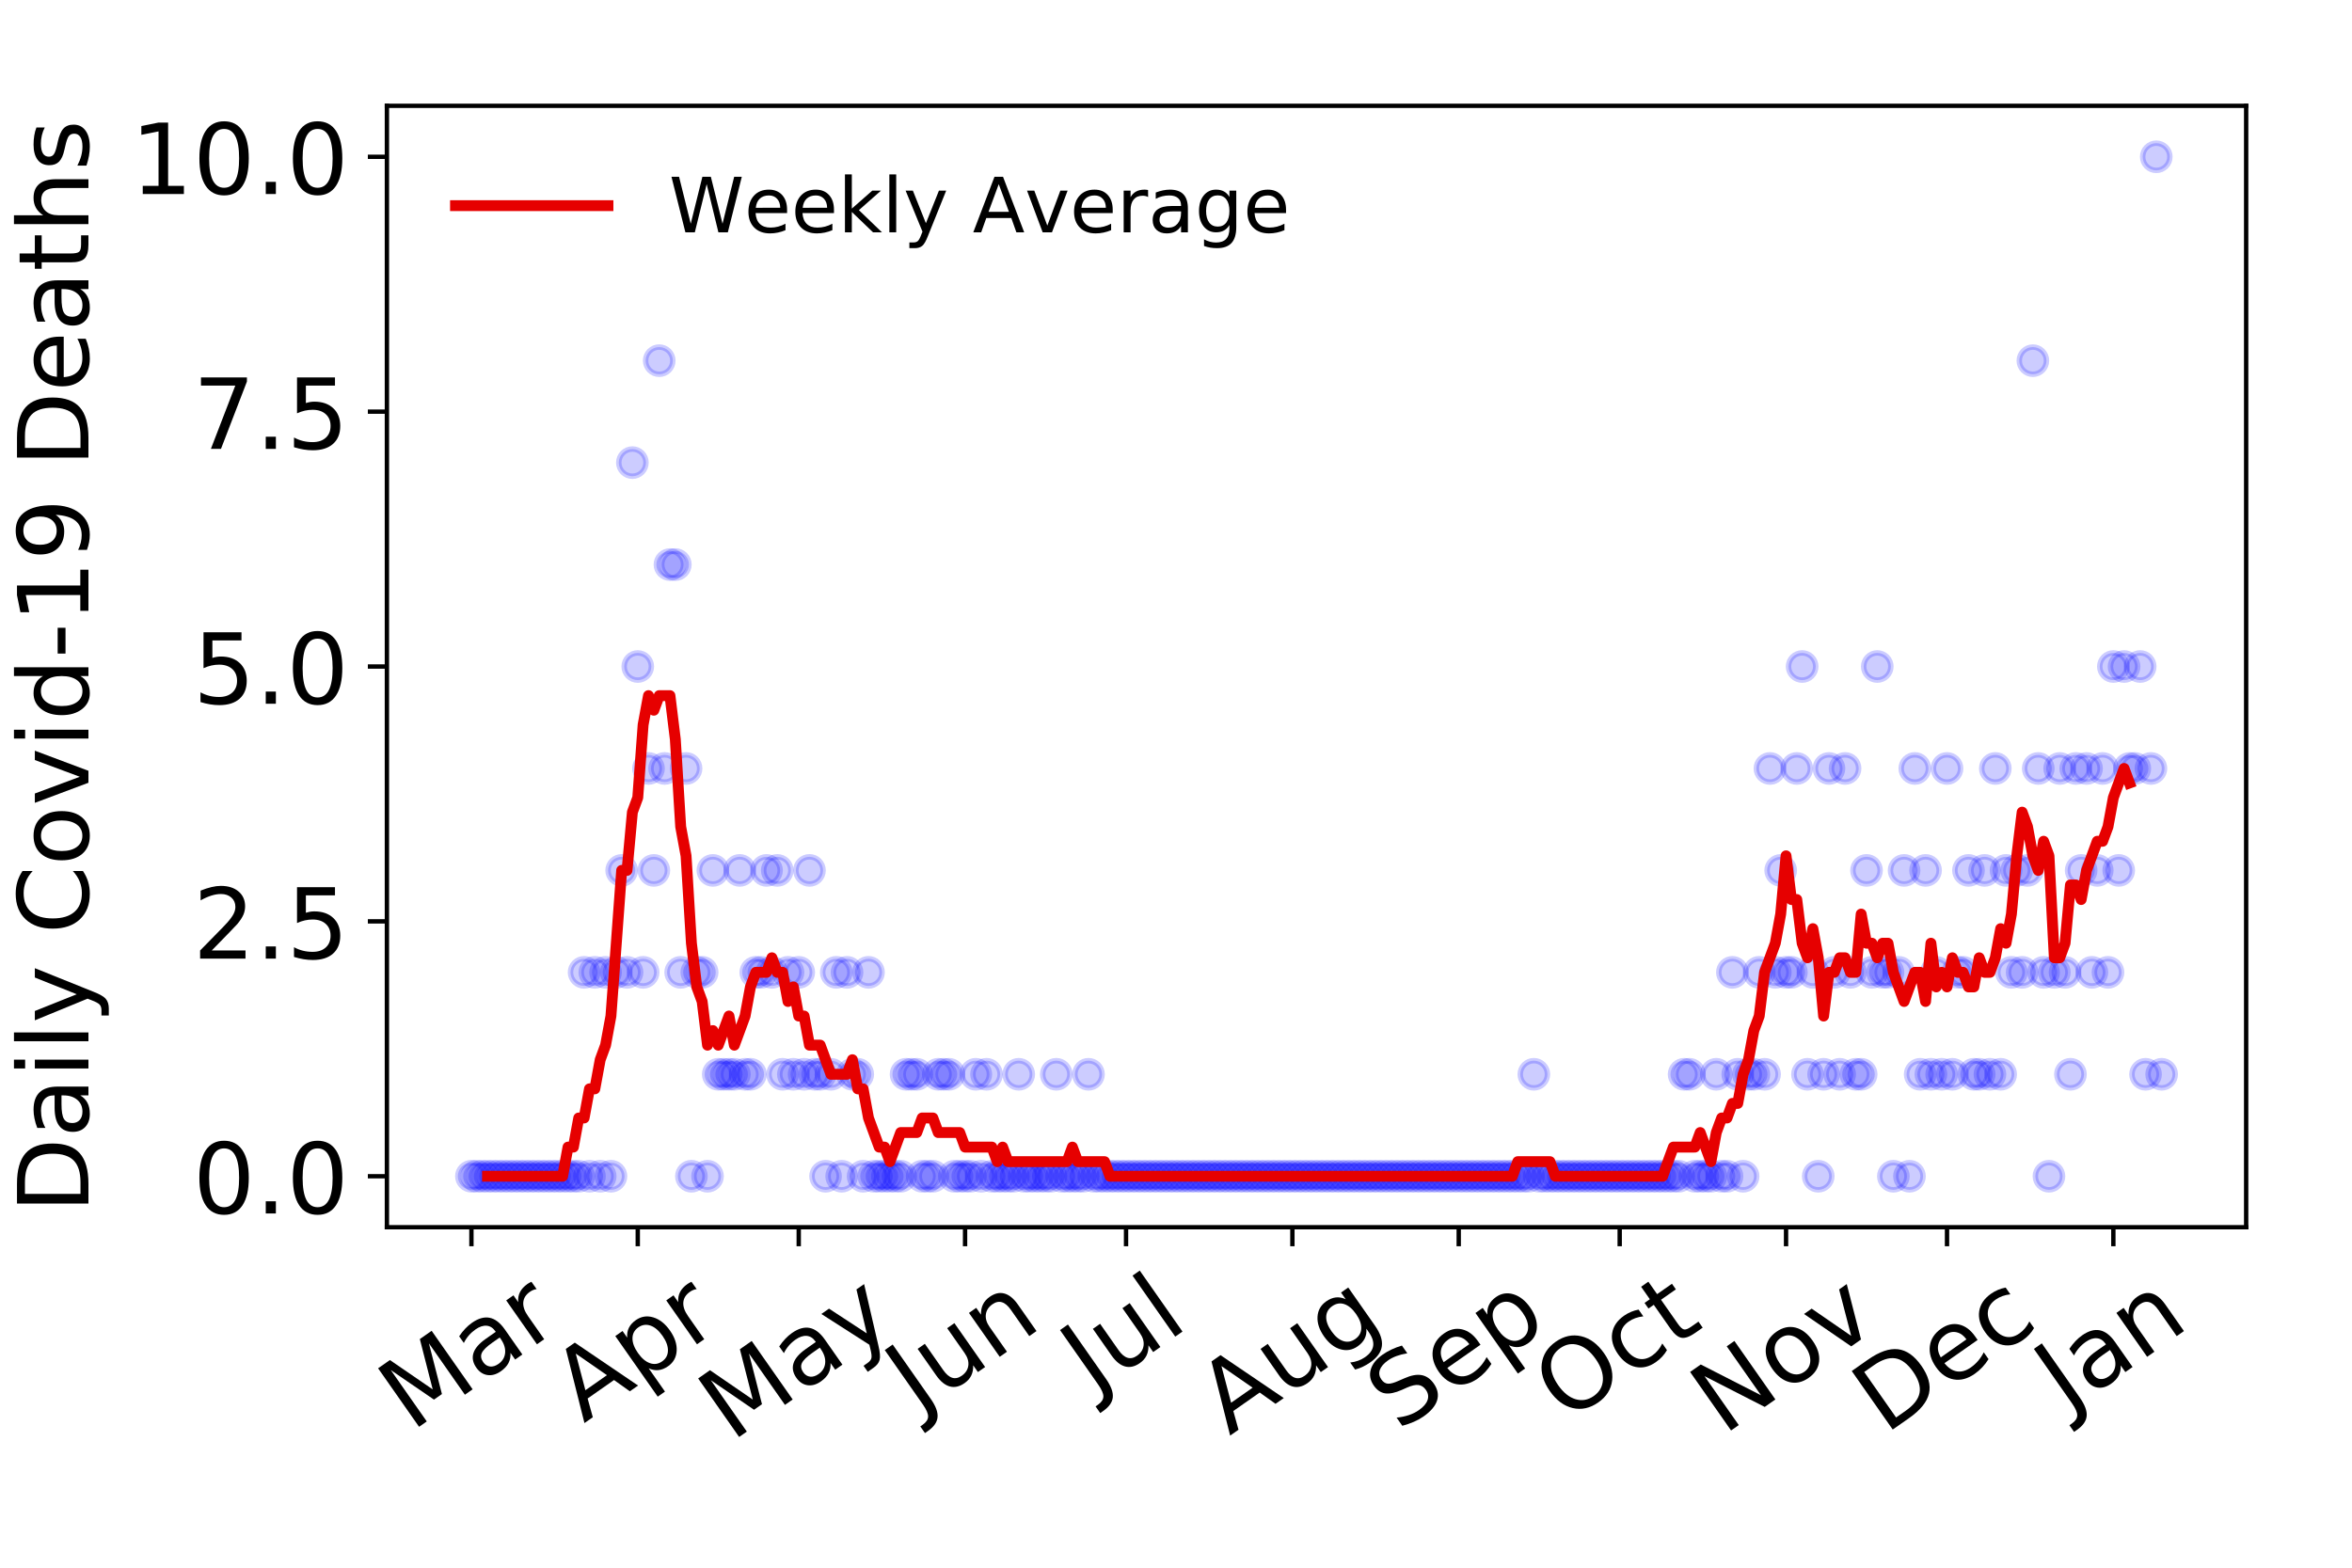 <?xml version="1.0" encoding="utf-8" standalone="no"?>
<!DOCTYPE svg PUBLIC "-//W3C//DTD SVG 1.1//EN"
  "http://www.w3.org/Graphics/SVG/1.1/DTD/svg11.dtd">
<!-- Created with matplotlib (https://matplotlib.org/) -->
<svg height="288pt" version="1.1" viewBox="0 0 432 288" width="432pt" xmlns="http://www.w3.org/2000/svg" xmlns:xlink="http://www.w3.org/1999/xlink">
 <defs>
  <style type="text/css">
*{stroke-linecap:butt;stroke-linejoin:round;}
  </style>
 </defs>
 <g id="figure_1">
  <g id="patch_1">
   <path d="M 0 288 
L 432 288 
L 432 0 
L 0 0 
z
" style="fill:#ffffff;"/>
  </g>
  <g id="axes_1">
   <g id="patch_2">
    <path d="M 71.065 225.45 
L 412.56 225.45 
L 412.56 19.44 
L 71.065 19.44 
z
" style="fill:#ffffff;"/>
   </g>
   <g id="matplotlib.axis_1">
    <g id="xtick_1">
     <g id="line2d_1">
      <defs>
       <path d="M 0 0 
L 0 3.5 
" id="m9e7e67eab3" style="stroke:#000000;stroke-width:0.8;"/>
      </defs>
      <g>
       <use style="stroke:#000000;stroke-width:0.8;" x="86.588" xlink:href="#m9e7e67eab3" y="225.45"/>
      </g>
     </g>
     <g id="text_1">
      <!-- Mar -->
      <defs>
       <path d="M 9.812 72.906 
L 24.516 72.906 
L 43.109 23.297 
L 61.812 72.906 
L 76.516 72.906 
L 76.516 0 
L 66.891 0 
L 66.891 64.016 
L 48.094 14.016 
L 38.188 14.016 
L 19.391 64.016 
L 19.391 0 
L 9.812 0 
z
" id="DejaVuSans-77"/>
       <path d="M 34.281 27.484 
Q 23.391 27.484 19.188 25 
Q 14.984 22.516 14.984 16.5 
Q 14.984 11.719 18.141 8.906 
Q 21.297 6.109 26.703 6.109 
Q 34.188 6.109 38.703 11.406 
Q 43.219 16.703 43.219 25.484 
L 43.219 27.484 
z
M 52.203 31.203 
L 52.203 0 
L 43.219 0 
L 43.219 8.297 
Q 40.141 3.328 35.547 0.953 
Q 30.953 -1.422 24.312 -1.422 
Q 15.922 -1.422 10.953 3.297 
Q 6 8.016 6 15.922 
Q 6 25.141 12.172 29.828 
Q 18.359 34.516 30.609 34.516 
L 43.219 34.516 
L 43.219 35.406 
Q 43.219 41.609 39.141 45 
Q 35.062 48.391 27.688 48.391 
Q 23 48.391 18.547 47.266 
Q 14.109 46.141 10.016 43.891 
L 10.016 52.203 
Q 14.938 54.109 19.578 55.047 
Q 24.219 56 28.609 56 
Q 40.484 56 46.344 49.844 
Q 52.203 43.703 52.203 31.203 
z
" id="DejaVuSans-97"/>
       <path d="M 41.109 46.297 
Q 39.594 47.172 37.812 47.578 
Q 36.031 48 33.891 48 
Q 26.266 48 22.188 43.047 
Q 18.109 38.094 18.109 28.812 
L 18.109 0 
L 9.078 0 
L 9.078 54.688 
L 18.109 54.688 
L 18.109 46.188 
Q 20.953 51.172 25.484 53.578 
Q 30.031 56 36.531 56 
Q 37.453 56 38.578 55.875 
Q 39.703 55.766 41.062 55.516 
z
" id="DejaVuSans-114"/>
      </defs>
      <g transform="translate(75.527 263.132)rotate(-35)scale(0.18 -0.18)">
       <use xlink:href="#DejaVuSans-77"/>
       <use x="86.279" xlink:href="#DejaVuSans-97"/>
       <use x="147.559" xlink:href="#DejaVuSans-114"/>
      </g>
     </g>
    </g>
    <g id="xtick_2">
     <g id="line2d_2">
      <g>
       <use style="stroke:#000000;stroke-width:0.8;" x="117.14" xlink:href="#m9e7e67eab3" y="225.45"/>
      </g>
     </g>
     <g id="text_2">
      <!-- Apr -->
      <defs>
       <path d="M 34.188 63.188 
L 20.797 26.906 
L 47.609 26.906 
z
M 28.609 72.906 
L 39.797 72.906 
L 67.578 0 
L 57.328 0 
L 50.688 18.703 
L 17.828 18.703 
L 11.188 0 
L 0.781 0 
z
" id="DejaVuSans-65"/>
       <path d="M 18.109 8.203 
L 18.109 -20.797 
L 9.078 -20.797 
L 9.078 54.688 
L 18.109 54.688 
L 18.109 46.391 
Q 20.953 51.266 25.266 53.625 
Q 29.594 56 35.594 56 
Q 45.562 56 51.781 48.094 
Q 58.016 40.188 58.016 27.297 
Q 58.016 14.406 51.781 6.484 
Q 45.562 -1.422 35.594 -1.422 
Q 29.594 -1.422 25.266 0.953 
Q 20.953 3.328 18.109 8.203 
z
M 48.688 27.297 
Q 48.688 37.203 44.609 42.844 
Q 40.531 48.484 33.406 48.484 
Q 26.266 48.484 22.188 42.844 
Q 18.109 37.203 18.109 27.297 
Q 18.109 17.391 22.188 11.75 
Q 26.266 6.109 33.406 6.109 
Q 40.531 6.109 44.609 11.75 
Q 48.688 17.391 48.688 27.297 
z
" id="DejaVuSans-112"/>
      </defs>
      <g transform="translate(107.234 261.514)rotate(-35)scale(0.18 -0.18)">
       <use xlink:href="#DejaVuSans-65"/>
       <use x="68.408" xlink:href="#DejaVuSans-112"/>
       <use x="131.885" xlink:href="#DejaVuSans-114"/>
      </g>
     </g>
    </g>
    <g id="xtick_3">
     <g id="line2d_3">
      <g>
       <use style="stroke:#000000;stroke-width:0.8;" x="146.706" xlink:href="#m9e7e67eab3" y="225.45"/>
      </g>
     </g>
     <g id="text_3">
      <!-- May -->
      <defs>
       <path d="M 32.172 -5.078 
Q 28.375 -14.844 24.75 -17.812 
Q 21.141 -20.797 15.094 -20.797 
L 7.906 -20.797 
L 7.906 -13.281 
L 13.188 -13.281 
Q 16.891 -13.281 18.938 -11.516 
Q 21 -9.766 23.484 -3.219 
L 25.094 0.875 
L 2.984 54.688 
L 12.5 54.688 
L 29.594 11.922 
L 46.688 54.688 
L 56.203 54.688 
z
" id="DejaVuSans-121"/>
      </defs>
      <g transform="translate(134.313 264.999)rotate(-35)scale(0.18 -0.18)">
       <use xlink:href="#DejaVuSans-77"/>
       <use x="86.279" xlink:href="#DejaVuSans-97"/>
       <use x="147.559" xlink:href="#DejaVuSans-121"/>
      </g>
     </g>
    </g>
    <g id="xtick_4">
     <g id="line2d_4">
      <g>
       <use style="stroke:#000000;stroke-width:0.8;" x="177.259" xlink:href="#m9e7e67eab3" y="225.45"/>
      </g>
     </g>
     <g id="text_4">
      <!-- Jun -->
      <defs>
       <path d="M 9.812 72.906 
L 19.672 72.906 
L 19.672 5.078 
Q 19.672 -8.109 14.672 -14.062 
Q 9.672 -20.016 -1.422 -20.016 
L -5.172 -20.016 
L -5.172 -11.719 
L -2.094 -11.719 
Q 4.438 -11.719 7.125 -8.047 
Q 9.812 -4.391 9.812 5.078 
z
" id="DejaVuSans-74"/>
       <path d="M 8.5 21.578 
L 8.5 54.688 
L 17.484 54.688 
L 17.484 21.922 
Q 17.484 14.156 20.5 10.266 
Q 23.531 6.391 29.594 6.391 
Q 36.859 6.391 41.078 11.031 
Q 45.312 15.672 45.312 23.688 
L 45.312 54.688 
L 54.297 54.688 
L 54.297 0 
L 45.312 0 
L 45.312 8.406 
Q 42.047 3.422 37.719 1 
Q 33.406 -1.422 27.688 -1.422 
Q 18.266 -1.422 13.375 4.438 
Q 8.5 10.297 8.5 21.578 
z
M 31.109 56 
z
" id="DejaVuSans-117"/>
       <path d="M 54.891 33.016 
L 54.891 0 
L 45.906 0 
L 45.906 32.719 
Q 45.906 40.484 42.875 44.328 
Q 39.844 48.188 33.797 48.188 
Q 26.516 48.188 22.312 43.547 
Q 18.109 38.922 18.109 30.906 
L 18.109 0 
L 9.078 0 
L 9.078 54.688 
L 18.109 54.688 
L 18.109 46.188 
Q 21.344 51.125 25.703 53.562 
Q 30.078 56 35.797 56 
Q 45.219 56 50.047 50.172 
Q 54.891 44.344 54.891 33.016 
z
" id="DejaVuSans-110"/>
      </defs>
      <g transform="translate(168.588 259.785)rotate(-35)scale(0.18 -0.18)">
       <use xlink:href="#DejaVuSans-74"/>
       <use x="29.492" xlink:href="#DejaVuSans-117"/>
       <use x="92.871" xlink:href="#DejaVuSans-110"/>
      </g>
     </g>
    </g>
    <g id="xtick_5">
     <g id="line2d_5">
      <g>
       <use style="stroke:#000000;stroke-width:0.8;" x="206.825" xlink:href="#m9e7e67eab3" y="225.45"/>
      </g>
     </g>
     <g id="text_5">
      <!-- Jul -->
      <defs>
       <path d="M 9.422 75.984 
L 18.406 75.984 
L 18.406 0 
L 9.422 0 
z
" id="DejaVuSans-108"/>
      </defs>
      <g transform="translate(200.779 256.11)rotate(-35)scale(0.18 -0.18)">
       <use xlink:href="#DejaVuSans-74"/>
       <use x="29.492" xlink:href="#DejaVuSans-117"/>
       <use x="92.871" xlink:href="#DejaVuSans-108"/>
      </g>
     </g>
    </g>
    <g id="xtick_6">
     <g id="line2d_6">
      <g>
       <use style="stroke:#000000;stroke-width:0.8;" x="237.377" xlink:href="#m9e7e67eab3" y="225.45"/>
      </g>
     </g>
     <g id="text_6">
      <!-- Aug -->
      <defs>
       <path d="M 45.406 27.984 
Q 45.406 37.75 41.375 43.109 
Q 37.359 48.484 30.078 48.484 
Q 22.859 48.484 18.828 43.109 
Q 14.797 37.75 14.797 27.984 
Q 14.797 18.266 18.828 12.891 
Q 22.859 7.516 30.078 7.516 
Q 37.359 7.516 41.375 12.891 
Q 45.406 18.266 45.406 27.984 
z
M 54.391 6.781 
Q 54.391 -7.172 48.188 -13.984 
Q 42 -20.797 29.203 -20.797 
Q 24.469 -20.797 20.266 -20.094 
Q 16.062 -19.391 12.109 -17.922 
L 12.109 -9.188 
Q 16.062 -11.328 19.922 -12.344 
Q 23.781 -13.375 27.781 -13.375 
Q 36.625 -13.375 41.016 -8.766 
Q 45.406 -4.156 45.406 5.172 
L 45.406 9.625 
Q 42.625 4.781 38.281 2.391 
Q 33.938 0 27.875 0 
Q 17.828 0 11.672 7.656 
Q 5.516 15.328 5.516 27.984 
Q 5.516 40.672 11.672 48.328 
Q 17.828 56 27.875 56 
Q 33.938 56 38.281 53.609 
Q 42.625 51.219 45.406 46.391 
L 45.406 54.688 
L 54.391 54.688 
z
" id="DejaVuSans-103"/>
      </defs>
      <g transform="translate(225.831 263.813)rotate(-35)scale(0.18 -0.18)">
       <use xlink:href="#DejaVuSans-65"/>
       <use x="68.408" xlink:href="#DejaVuSans-117"/>
       <use x="131.787" xlink:href="#DejaVuSans-103"/>
      </g>
     </g>
    </g>
    <g id="xtick_7">
     <g id="line2d_7">
      <g>
       <use style="stroke:#000000;stroke-width:0.8;" x="267.93" xlink:href="#m9e7e67eab3" y="225.45"/>
      </g>
     </g>
     <g id="text_7">
      <!-- Sep -->
      <defs>
       <path d="M 53.516 70.516 
L 53.516 60.891 
Q 47.906 63.578 42.922 64.891 
Q 37.938 66.219 33.297 66.219 
Q 25.25 66.219 20.875 63.094 
Q 16.5 59.969 16.5 54.203 
Q 16.5 49.359 19.406 46.891 
Q 22.312 44.438 30.422 42.922 
L 36.375 41.703 
Q 47.406 39.594 52.656 34.297 
Q 57.906 29 57.906 20.125 
Q 57.906 9.516 50.797 4.047 
Q 43.703 -1.422 29.984 -1.422 
Q 24.812 -1.422 18.969 -0.25 
Q 13.141 0.922 6.891 3.219 
L 6.891 13.375 
Q 12.891 10.016 18.656 8.297 
Q 24.422 6.594 29.984 6.594 
Q 38.422 6.594 43.016 9.906 
Q 47.609 13.234 47.609 19.391 
Q 47.609 24.75 44.312 27.781 
Q 41.016 30.812 33.5 32.328 
L 27.484 33.5 
Q 16.453 35.688 11.516 40.375 
Q 6.594 45.062 6.594 53.422 
Q 6.594 63.094 13.406 68.656 
Q 20.219 74.219 32.172 74.219 
Q 37.312 74.219 42.625 73.281 
Q 47.953 72.359 53.516 70.516 
z
" id="DejaVuSans-83"/>
       <path d="M 56.203 29.594 
L 56.203 25.203 
L 14.891 25.203 
Q 15.484 15.922 20.484 11.062 
Q 25.484 6.203 34.422 6.203 
Q 39.594 6.203 44.453 7.469 
Q 49.312 8.734 54.109 11.281 
L 54.109 2.781 
Q 49.266 0.734 44.188 -0.344 
Q 39.109 -1.422 33.891 -1.422 
Q 20.797 -1.422 13.156 6.188 
Q 5.516 13.812 5.516 26.812 
Q 5.516 40.234 12.766 48.109 
Q 20.016 56 32.328 56 
Q 43.359 56 49.781 48.891 
Q 56.203 41.797 56.203 29.594 
z
M 47.219 32.234 
Q 47.125 39.594 43.094 43.984 
Q 39.062 48.391 32.422 48.391 
Q 24.906 48.391 20.391 44.141 
Q 15.875 39.891 15.188 32.172 
z
" id="DejaVuSans-101"/>
      </defs>
      <g transform="translate(256.882 263.115)rotate(-35)scale(0.18 -0.18)">
       <use xlink:href="#DejaVuSans-83"/>
       <use x="63.477" xlink:href="#DejaVuSans-101"/>
       <use x="125" xlink:href="#DejaVuSans-112"/>
      </g>
     </g>
    </g>
    <g id="xtick_8">
     <g id="line2d_8">
      <g>
       <use style="stroke:#000000;stroke-width:0.8;" x="297.496" xlink:href="#m9e7e67eab3" y="225.45"/>
      </g>
     </g>
     <g id="text_8">
      <!-- Oct -->
      <defs>
       <path d="M 39.406 66.219 
Q 28.656 66.219 22.328 58.203 
Q 16.016 50.203 16.016 36.375 
Q 16.016 22.609 22.328 14.594 
Q 28.656 6.594 39.406 6.594 
Q 50.141 6.594 56.422 14.594 
Q 62.703 22.609 62.703 36.375 
Q 62.703 50.203 56.422 58.203 
Q 50.141 66.219 39.406 66.219 
z
M 39.406 74.219 
Q 54.734 74.219 63.906 63.938 
Q 73.094 53.656 73.094 36.375 
Q 73.094 19.141 63.906 8.859 
Q 54.734 -1.422 39.406 -1.422 
Q 24.031 -1.422 14.812 8.828 
Q 5.609 19.094 5.609 36.375 
Q 5.609 53.656 14.812 63.938 
Q 24.031 74.219 39.406 74.219 
z
" id="DejaVuSans-79"/>
       <path d="M 48.781 52.594 
L 48.781 44.188 
Q 44.969 46.297 41.141 47.344 
Q 37.312 48.391 33.406 48.391 
Q 24.656 48.391 19.812 42.844 
Q 14.984 37.312 14.984 27.297 
Q 14.984 17.281 19.812 11.734 
Q 24.656 6.203 33.406 6.203 
Q 37.312 6.203 41.141 7.25 
Q 44.969 8.297 48.781 10.406 
L 48.781 2.094 
Q 45.016 0.344 40.984 -0.531 
Q 36.969 -1.422 32.422 -1.422 
Q 20.062 -1.422 12.781 6.344 
Q 5.516 14.109 5.516 27.297 
Q 5.516 40.672 12.859 48.328 
Q 20.219 56 33.016 56 
Q 37.156 56 41.109 55.141 
Q 45.062 54.297 48.781 52.594 
z
" id="DejaVuSans-99"/>
       <path d="M 18.312 70.219 
L 18.312 54.688 
L 36.812 54.688 
L 36.812 47.703 
L 18.312 47.703 
L 18.312 18.016 
Q 18.312 11.328 20.141 9.422 
Q 21.969 7.516 27.594 7.516 
L 36.812 7.516 
L 36.812 0 
L 27.594 0 
Q 17.188 0 13.234 3.875 
Q 9.281 7.766 9.281 18.016 
L 9.281 47.703 
L 2.688 47.703 
L 2.688 54.688 
L 9.281 54.688 
L 9.281 70.219 
z
" id="DejaVuSans-116"/>
      </defs>
      <g transform="translate(287.598 261.505)rotate(-35)scale(0.18 -0.18)">
       <use xlink:href="#DejaVuSans-79"/>
       <use x="78.711" xlink:href="#DejaVuSans-99"/>
       <use x="133.691" xlink:href="#DejaVuSans-116"/>
      </g>
     </g>
    </g>
    <g id="xtick_9">
     <g id="line2d_9">
      <g>
       <use style="stroke:#000000;stroke-width:0.8;" x="328.049" xlink:href="#m9e7e67eab3" y="225.45"/>
      </g>
     </g>
     <g id="text_9">
      <!-- Nov -->
      <defs>
       <path d="M 9.812 72.906 
L 23.094 72.906 
L 55.422 11.922 
L 55.422 72.906 
L 64.984 72.906 
L 64.984 0 
L 51.703 0 
L 19.391 60.984 
L 19.391 0 
L 9.812 0 
z
" id="DejaVuSans-78"/>
       <path d="M 30.609 48.391 
Q 23.391 48.391 19.188 42.75 
Q 14.984 37.109 14.984 27.297 
Q 14.984 17.484 19.156 11.844 
Q 23.344 6.203 30.609 6.203 
Q 37.797 6.203 41.984 11.859 
Q 46.188 17.531 46.188 27.297 
Q 46.188 37.016 41.984 42.703 
Q 37.797 48.391 30.609 48.391 
z
M 30.609 56 
Q 42.328 56 49.016 48.375 
Q 55.719 40.766 55.719 27.297 
Q 55.719 13.875 49.016 6.219 
Q 42.328 -1.422 30.609 -1.422 
Q 18.844 -1.422 12.172 6.219 
Q 5.516 13.875 5.516 27.297 
Q 5.516 40.766 12.172 48.375 
Q 18.844 56 30.609 56 
z
" id="DejaVuSans-111"/>
       <path d="M 2.984 54.688 
L 12.5 54.688 
L 29.594 8.797 
L 46.688 54.688 
L 56.203 54.688 
L 35.688 0 
L 23.484 0 
z
" id="DejaVuSans-118"/>
      </defs>
      <g transform="translate(316.508 263.805)rotate(-35)scale(0.18 -0.18)">
       <use xlink:href="#DejaVuSans-78"/>
       <use x="74.805" xlink:href="#DejaVuSans-111"/>
       <use x="135.986" xlink:href="#DejaVuSans-118"/>
      </g>
     </g>
    </g>
    <g id="xtick_10">
     <g id="line2d_10">
      <g>
       <use style="stroke:#000000;stroke-width:0.8;" x="357.615" xlink:href="#m9e7e67eab3" y="225.45"/>
      </g>
     </g>
     <g id="text_10">
      <!-- Dec -->
      <defs>
       <path d="M 19.672 64.797 
L 19.672 8.109 
L 31.594 8.109 
Q 46.688 8.109 53.688 14.938 
Q 60.688 21.781 60.688 36.531 
Q 60.688 51.172 53.688 57.984 
Q 46.688 64.797 31.594 64.797 
z
M 9.812 72.906 
L 30.078 72.906 
Q 51.266 72.906 61.172 64.094 
Q 71.094 55.281 71.094 36.531 
Q 71.094 17.672 61.125 8.828 
Q 51.172 0 30.078 0 
L 9.812 0 
z
" id="DejaVuSans-68"/>
      </defs>
      <g transform="translate(346.197 263.633)rotate(-35)scale(0.18 -0.18)">
       <use xlink:href="#DejaVuSans-68"/>
       <use x="77.002" xlink:href="#DejaVuSans-101"/>
       <use x="138.525" xlink:href="#DejaVuSans-99"/>
      </g>
     </g>
    </g>
    <g id="xtick_11">
     <g id="line2d_11">
      <g>
       <use style="stroke:#000000;stroke-width:0.8;" x="388.168" xlink:href="#m9e7e67eab3" y="225.45"/>
      </g>
     </g>
     <g id="text_11">
      <!-- Jan -->
      <g transform="translate(379.651 259.569)rotate(-35)scale(0.18 -0.18)">
       <use xlink:href="#DejaVuSans-74"/>
       <use x="29.492" xlink:href="#DejaVuSans-97"/>
       <use x="90.771" xlink:href="#DejaVuSans-110"/>
      </g>
     </g>
    </g>
   </g>
   <g id="matplotlib.axis_2">
    <g id="ytick_1">
     <g id="line2d_12">
      <defs>
       <path d="M 0 0 
L -3.5 0 
" id="m2b1306e32d" style="stroke:#000000;stroke-width:0.8;"/>
      </defs>
      <g>
       <use style="stroke:#000000;stroke-width:0.8;" x="71.065" xlink:href="#m2b1306e32d" y="216.085"/>
      </g>
     </g>
     <g id="text_12">
      <!-- 0.0 -->
      <defs>
       <path d="M 31.781 66.406 
Q 24.172 66.406 20.328 58.906 
Q 16.5 51.422 16.5 36.375 
Q 16.5 21.391 20.328 13.891 
Q 24.172 6.391 31.781 6.391 
Q 39.453 6.391 43.281 13.891 
Q 47.125 21.391 47.125 36.375 
Q 47.125 51.422 43.281 58.906 
Q 39.453 66.406 31.781 66.406 
z
M 31.781 74.219 
Q 44.047 74.219 50.516 64.516 
Q 56.984 54.828 56.984 36.375 
Q 56.984 17.969 50.516 8.266 
Q 44.047 -1.422 31.781 -1.422 
Q 19.531 -1.422 13.062 8.266 
Q 6.594 17.969 6.594 36.375 
Q 6.594 54.828 13.062 64.516 
Q 19.531 74.219 31.781 74.219 
z
" id="DejaVuSans-48"/>
       <path d="M 10.688 12.406 
L 21 12.406 
L 21 0 
L 10.688 0 
z
" id="DejaVuSans-46"/>
      </defs>
      <g transform="translate(35.439 222.924)scale(0.18 -0.18)">
       <use xlink:href="#DejaVuSans-48"/>
       <use x="63.623" xlink:href="#DejaVuSans-46"/>
       <use x="95.41" xlink:href="#DejaVuSans-48"/>
      </g>
     </g>
    </g>
    <g id="ytick_2">
     <g id="line2d_13">
      <g>
       <use style="stroke:#000000;stroke-width:0.8;" x="71.065" xlink:href="#m2b1306e32d" y="169.265"/>
      </g>
     </g>
     <g id="text_13">
      <!-- 2.5 -->
      <defs>
       <path d="M 19.188 8.297 
L 53.609 8.297 
L 53.609 0 
L 7.328 0 
L 7.328 8.297 
Q 12.938 14.109 22.625 23.891 
Q 32.328 33.688 34.812 36.531 
Q 39.547 41.844 41.422 45.531 
Q 43.312 49.219 43.312 52.781 
Q 43.312 58.594 39.234 62.25 
Q 35.156 65.922 28.609 65.922 
Q 23.969 65.922 18.812 64.312 
Q 13.672 62.703 7.812 59.422 
L 7.812 69.391 
Q 13.766 71.781 18.938 73 
Q 24.125 74.219 28.422 74.219 
Q 39.75 74.219 46.484 68.547 
Q 53.219 62.891 53.219 53.422 
Q 53.219 48.922 51.531 44.891 
Q 49.859 40.875 45.406 35.406 
Q 44.188 33.984 37.641 27.219 
Q 31.109 20.453 19.188 8.297 
z
" id="DejaVuSans-50"/>
       <path d="M 10.797 72.906 
L 49.516 72.906 
L 49.516 64.594 
L 19.828 64.594 
L 19.828 46.734 
Q 21.969 47.469 24.109 47.828 
Q 26.266 48.188 28.422 48.188 
Q 40.625 48.188 47.75 41.5 
Q 54.891 34.812 54.891 23.391 
Q 54.891 11.625 47.562 5.094 
Q 40.234 -1.422 26.906 -1.422 
Q 22.312 -1.422 17.547 -0.641 
Q 12.797 0.141 7.719 1.703 
L 7.719 11.625 
Q 12.109 9.234 16.797 8.062 
Q 21.484 6.891 26.703 6.891 
Q 35.156 6.891 40.078 11.328 
Q 45.016 15.766 45.016 23.391 
Q 45.016 31 40.078 35.438 
Q 35.156 39.891 26.703 39.891 
Q 22.75 39.891 18.812 39.016 
Q 14.891 38.141 10.797 36.281 
z
" id="DejaVuSans-53"/>
      </defs>
      <g transform="translate(35.439 176.104)scale(0.18 -0.18)">
       <use xlink:href="#DejaVuSans-50"/>
       <use x="63.623" xlink:href="#DejaVuSans-46"/>
       <use x="95.41" xlink:href="#DejaVuSans-53"/>
      </g>
     </g>
    </g>
    <g id="ytick_3">
     <g id="line2d_14">
      <g>
       <use style="stroke:#000000;stroke-width:0.8;" x="71.065" xlink:href="#m2b1306e32d" y="122.445"/>
      </g>
     </g>
     <g id="text_14">
      <!-- 5.0 -->
      <g transform="translate(35.439 129.283)scale(0.18 -0.18)">
       <use xlink:href="#DejaVuSans-53"/>
       <use x="63.623" xlink:href="#DejaVuSans-46"/>
       <use x="95.41" xlink:href="#DejaVuSans-48"/>
      </g>
     </g>
    </g>
    <g id="ytick_4">
     <g id="line2d_15">
      <g>
       <use style="stroke:#000000;stroke-width:0.8;" x="71.065" xlink:href="#m2b1306e32d" y="75.624"/>
      </g>
     </g>
     <g id="text_15">
      <!-- 7.5 -->
      <defs>
       <path d="M 8.203 72.906 
L 55.078 72.906 
L 55.078 68.703 
L 28.609 0 
L 18.312 0 
L 43.219 64.594 
L 8.203 64.594 
z
" id="DejaVuSans-55"/>
      </defs>
      <g transform="translate(35.439 82.463)scale(0.18 -0.18)">
       <use xlink:href="#DejaVuSans-55"/>
       <use x="63.623" xlink:href="#DejaVuSans-46"/>
       <use x="95.41" xlink:href="#DejaVuSans-53"/>
      </g>
     </g>
    </g>
    <g id="ytick_5">
     <g id="line2d_16">
      <g>
       <use style="stroke:#000000;stroke-width:0.8;" x="71.065" xlink:href="#m2b1306e32d" y="28.804"/>
      </g>
     </g>
     <g id="text_16">
      <!-- 10.0 -->
      <defs>
       <path d="M 12.406 8.297 
L 28.516 8.297 
L 28.516 63.922 
L 10.984 60.406 
L 10.984 69.391 
L 28.422 72.906 
L 38.281 72.906 
L 38.281 8.297 
L 54.391 8.297 
L 54.391 0 
L 12.406 0 
z
" id="DejaVuSans-49"/>
      </defs>
      <g transform="translate(23.987 35.643)scale(0.18 -0.18)">
       <use xlink:href="#DejaVuSans-49"/>
       <use x="63.623" xlink:href="#DejaVuSans-48"/>
       <use x="127.246" xlink:href="#DejaVuSans-46"/>
       <use x="159.033" xlink:href="#DejaVuSans-48"/>
      </g>
     </g>
    </g>
    <g id="text_17">
     <!-- Daily Covid-19 Deaths -->
     <defs>
      <path d="M 9.422 54.688 
L 18.406 54.688 
L 18.406 0 
L 9.422 0 
z
M 9.422 75.984 
L 18.406 75.984 
L 18.406 64.594 
L 9.422 64.594 
z
" id="DejaVuSans-105"/>
      <path id="DejaVuSans-32"/>
      <path d="M 64.406 67.281 
L 64.406 56.891 
Q 59.422 61.531 53.781 63.812 
Q 48.141 66.109 41.797 66.109 
Q 29.297 66.109 22.656 58.469 
Q 16.016 50.828 16.016 36.375 
Q 16.016 21.969 22.656 14.328 
Q 29.297 6.688 41.797 6.688 
Q 48.141 6.688 53.781 8.984 
Q 59.422 11.281 64.406 15.922 
L 64.406 5.609 
Q 59.234 2.094 53.438 0.328 
Q 47.656 -1.422 41.219 -1.422 
Q 24.656 -1.422 15.125 8.703 
Q 5.609 18.844 5.609 36.375 
Q 5.609 53.953 15.125 64.078 
Q 24.656 74.219 41.219 74.219 
Q 47.75 74.219 53.531 72.484 
Q 59.328 70.75 64.406 67.281 
z
" id="DejaVuSans-67"/>
      <path d="M 45.406 46.391 
L 45.406 75.984 
L 54.391 75.984 
L 54.391 0 
L 45.406 0 
L 45.406 8.203 
Q 42.578 3.328 38.25 0.953 
Q 33.938 -1.422 27.875 -1.422 
Q 17.969 -1.422 11.734 6.484 
Q 5.516 14.406 5.516 27.297 
Q 5.516 40.188 11.734 48.094 
Q 17.969 56 27.875 56 
Q 33.938 56 38.25 53.625 
Q 42.578 51.266 45.406 46.391 
z
M 14.797 27.297 
Q 14.797 17.391 18.875 11.75 
Q 22.953 6.109 30.078 6.109 
Q 37.203 6.109 41.297 11.75 
Q 45.406 17.391 45.406 27.297 
Q 45.406 37.203 41.297 42.844 
Q 37.203 48.484 30.078 48.484 
Q 22.953 48.484 18.875 42.844 
Q 14.797 37.203 14.797 27.297 
z
" id="DejaVuSans-100"/>
      <path d="M 4.891 31.391 
L 31.203 31.391 
L 31.203 23.391 
L 4.891 23.391 
z
" id="DejaVuSans-45"/>
      <path d="M 10.984 1.516 
L 10.984 10.5 
Q 14.703 8.734 18.5 7.812 
Q 22.312 6.891 25.984 6.891 
Q 35.75 6.891 40.891 13.453 
Q 46.047 20.016 46.781 33.406 
Q 43.953 29.203 39.594 26.953 
Q 35.25 24.703 29.984 24.703 
Q 19.047 24.703 12.672 31.312 
Q 6.297 37.938 6.297 49.422 
Q 6.297 60.641 12.938 67.422 
Q 19.578 74.219 30.609 74.219 
Q 43.266 74.219 49.922 64.516 
Q 56.594 54.828 56.594 36.375 
Q 56.594 19.141 48.406 8.859 
Q 40.234 -1.422 26.422 -1.422 
Q 22.703 -1.422 18.891 -0.688 
Q 15.094 0.047 10.984 1.516 
z
M 30.609 32.422 
Q 37.25 32.422 41.125 36.953 
Q 45.016 41.5 45.016 49.422 
Q 45.016 57.281 41.125 61.844 
Q 37.25 66.406 30.609 66.406 
Q 23.969 66.406 20.094 61.844 
Q 16.219 57.281 16.219 49.422 
Q 16.219 41.5 20.094 36.953 
Q 23.969 32.422 30.609 32.422 
z
" id="DejaVuSans-57"/>
      <path d="M 54.891 33.016 
L 54.891 0 
L 45.906 0 
L 45.906 32.719 
Q 45.906 40.484 42.875 44.328 
Q 39.844 48.188 33.797 48.188 
Q 26.516 48.188 22.312 43.547 
Q 18.109 38.922 18.109 30.906 
L 18.109 0 
L 9.078 0 
L 9.078 75.984 
L 18.109 75.984 
L 18.109 46.188 
Q 21.344 51.125 25.703 53.562 
Q 30.078 56 35.797 56 
Q 45.219 56 50.047 50.172 
Q 54.891 44.344 54.891 33.016 
z
" id="DejaVuSans-104"/>
      <path d="M 44.281 53.078 
L 44.281 44.578 
Q 40.484 46.531 36.375 47.5 
Q 32.281 48.484 27.875 48.484 
Q 21.188 48.484 17.844 46.438 
Q 14.5 44.391 14.5 40.281 
Q 14.5 37.156 16.891 35.375 
Q 19.281 33.594 26.516 31.984 
L 29.594 31.297 
Q 39.156 29.25 43.188 25.516 
Q 47.219 21.781 47.219 15.094 
Q 47.219 7.469 41.188 3.016 
Q 35.156 -1.422 24.609 -1.422 
Q 20.219 -1.422 15.453 -0.562 
Q 10.688 0.297 5.422 2 
L 5.422 11.281 
Q 10.406 8.688 15.234 7.391 
Q 20.062 6.109 24.812 6.109 
Q 31.156 6.109 34.562 8.281 
Q 37.984 10.453 37.984 14.406 
Q 37.984 18.062 35.516 20.016 
Q 33.062 21.969 24.703 23.781 
L 21.578 24.516 
Q 13.234 26.266 9.516 29.906 
Q 5.812 33.547 5.812 39.891 
Q 5.812 47.609 11.281 51.797 
Q 16.75 56 26.812 56 
Q 31.781 56 36.172 55.266 
Q 40.578 54.547 44.281 53.078 
z
" id="DejaVuSans-115"/>
     </defs>
     <g transform="translate(16.243 222.874)rotate(-90)scale(0.18 -0.18)">
      <use xlink:href="#DejaVuSans-68"/>
      <use x="77.002" xlink:href="#DejaVuSans-97"/>
      <use x="138.281" xlink:href="#DejaVuSans-105"/>
      <use x="166.064" xlink:href="#DejaVuSans-108"/>
      <use x="193.848" xlink:href="#DejaVuSans-121"/>
      <use x="253.027" xlink:href="#DejaVuSans-32"/>
      <use x="284.814" xlink:href="#DejaVuSans-67"/>
      <use x="354.639" xlink:href="#DejaVuSans-111"/>
      <use x="415.82" xlink:href="#DejaVuSans-118"/>
      <use x="475" xlink:href="#DejaVuSans-105"/>
      <use x="502.783" xlink:href="#DejaVuSans-100"/>
      <use x="566.26" xlink:href="#DejaVuSans-45"/>
      <use x="602.344" xlink:href="#DejaVuSans-49"/>
      <use x="665.967" xlink:href="#DejaVuSans-57"/>
      <use x="729.59" xlink:href="#DejaVuSans-32"/>
      <use x="761.377" xlink:href="#DejaVuSans-68"/>
      <use x="838.379" xlink:href="#DejaVuSans-101"/>
      <use x="899.902" xlink:href="#DejaVuSans-97"/>
      <use x="961.182" xlink:href="#DejaVuSans-116"/>
      <use x="1000.391" xlink:href="#DejaVuSans-104"/>
      <use x="1063.77" xlink:href="#DejaVuSans-115"/>
     </g>
    </g>
   </g>
   <g id="line2d_17">
    <defs>
     <path d="M 0 2.5 
C 0.663 2.5 1.299 2.237 1.768 1.768 
C 2.237 1.299 2.5 0.663 2.5 0 
C 2.5 -0.663 2.237 -1.299 1.768 -1.768 
C 1.299 -2.237 0.663 -2.5 0 -2.5 
C -0.663 -2.5 -1.299 -2.237 -1.768 -1.768 
C -2.237 -1.299 -2.5 -0.663 -2.5 0 
C -2.5 0.663 -2.237 1.299 -1.768 1.768 
C -1.299 2.237 -0.663 2.5 0 2.5 
z
" id="mc7d2608d0f" style="stroke:#0000ff;stroke-opacity:0.2;"/>
    </defs>
    <g clip-path="url(#pa1159c217a)">
     <use style="fill:#0000ff;fill-opacity:0.2;stroke:#0000ff;stroke-opacity:0.2;" x="86.588" xlink:href="#mc7d2608d0f" y="216.085"/>
     <use style="fill:#0000ff;fill-opacity:0.2;stroke:#0000ff;stroke-opacity:0.2;" x="87.573" xlink:href="#mc7d2608d0f" y="216.085"/>
     <use style="fill:#0000ff;fill-opacity:0.2;stroke:#0000ff;stroke-opacity:0.2;" x="88.559" xlink:href="#mc7d2608d0f" y="216.085"/>
     <use style="fill:#0000ff;fill-opacity:0.2;stroke:#0000ff;stroke-opacity:0.2;" x="89.544" xlink:href="#mc7d2608d0f" y="216.085"/>
     <use style="fill:#0000ff;fill-opacity:0.2;stroke:#0000ff;stroke-opacity:0.2;" x="90.53" xlink:href="#mc7d2608d0f" y="216.085"/>
     <use style="fill:#0000ff;fill-opacity:0.2;stroke:#0000ff;stroke-opacity:0.2;" x="91.515" xlink:href="#mc7d2608d0f" y="216.085"/>
     <use style="fill:#0000ff;fill-opacity:0.2;stroke:#0000ff;stroke-opacity:0.2;" x="92.501" xlink:href="#mc7d2608d0f" y="216.085"/>
     <use style="fill:#0000ff;fill-opacity:0.2;stroke:#0000ff;stroke-opacity:0.2;" x="93.486" xlink:href="#mc7d2608d0f" y="216.085"/>
     <use style="fill:#0000ff;fill-opacity:0.2;stroke:#0000ff;stroke-opacity:0.2;" x="94.472" xlink:href="#mc7d2608d0f" y="216.085"/>
     <use style="fill:#0000ff;fill-opacity:0.2;stroke:#0000ff;stroke-opacity:0.2;" x="95.457" xlink:href="#mc7d2608d0f" y="216.085"/>
     <use style="fill:#0000ff;fill-opacity:0.2;stroke:#0000ff;stroke-opacity:0.2;" x="96.443" xlink:href="#mc7d2608d0f" y="216.085"/>
     <use style="fill:#0000ff;fill-opacity:0.2;stroke:#0000ff;stroke-opacity:0.2;" x="97.429" xlink:href="#mc7d2608d0f" y="216.085"/>
     <use style="fill:#0000ff;fill-opacity:0.2;stroke:#0000ff;stroke-opacity:0.2;" x="98.414" xlink:href="#mc7d2608d0f" y="216.085"/>
     <use style="fill:#0000ff;fill-opacity:0.2;stroke:#0000ff;stroke-opacity:0.2;" x="99.4" xlink:href="#mc7d2608d0f" y="216.085"/>
     <use style="fill:#0000ff;fill-opacity:0.2;stroke:#0000ff;stroke-opacity:0.2;" x="100.385" xlink:href="#mc7d2608d0f" y="216.085"/>
     <use style="fill:#0000ff;fill-opacity:0.2;stroke:#0000ff;stroke-opacity:0.2;" x="101.371" xlink:href="#mc7d2608d0f" y="216.085"/>
     <use style="fill:#0000ff;fill-opacity:0.2;stroke:#0000ff;stroke-opacity:0.2;" x="102.356" xlink:href="#mc7d2608d0f" y="216.085"/>
     <use style="fill:#0000ff;fill-opacity:0.2;stroke:#0000ff;stroke-opacity:0.2;" x="103.342" xlink:href="#mc7d2608d0f" y="216.085"/>
     <use style="fill:#0000ff;fill-opacity:0.2;stroke:#0000ff;stroke-opacity:0.2;" x="104.328" xlink:href="#mc7d2608d0f" y="216.085"/>
     <use style="fill:#0000ff;fill-opacity:0.2;stroke:#0000ff;stroke-opacity:0.2;" x="105.313" xlink:href="#mc7d2608d0f" y="216.085"/>
     <use style="fill:#0000ff;fill-opacity:0.2;stroke:#0000ff;stroke-opacity:0.2;" x="106.299" xlink:href="#mc7d2608d0f" y="216.085"/>
     <use style="fill:#0000ff;fill-opacity:0.2;stroke:#0000ff;stroke-opacity:0.2;" x="107.284" xlink:href="#mc7d2608d0f" y="178.629"/>
     <use style="fill:#0000ff;fill-opacity:0.2;stroke:#0000ff;stroke-opacity:0.2;" x="108.27" xlink:href="#mc7d2608d0f" y="216.085"/>
     <use style="fill:#0000ff;fill-opacity:0.2;stroke:#0000ff;stroke-opacity:0.2;" x="109.255" xlink:href="#mc7d2608d0f" y="178.629"/>
     <use style="fill:#0000ff;fill-opacity:0.2;stroke:#0000ff;stroke-opacity:0.2;" x="110.241" xlink:href="#mc7d2608d0f" y="216.085"/>
     <use style="fill:#0000ff;fill-opacity:0.2;stroke:#0000ff;stroke-opacity:0.2;" x="111.226" xlink:href="#mc7d2608d0f" y="178.629"/>
     <use style="fill:#0000ff;fill-opacity:0.2;stroke:#0000ff;stroke-opacity:0.2;" x="112.212" xlink:href="#mc7d2608d0f" y="216.085"/>
     <use style="fill:#0000ff;fill-opacity:0.2;stroke:#0000ff;stroke-opacity:0.2;" x="113.198" xlink:href="#mc7d2608d0f" y="178.629"/>
     <use style="fill:#0000ff;fill-opacity:0.2;stroke:#0000ff;stroke-opacity:0.2;" x="114.183" xlink:href="#mc7d2608d0f" y="159.901"/>
     <use style="fill:#0000ff;fill-opacity:0.2;stroke:#0000ff;stroke-opacity:0.2;" x="115.169" xlink:href="#mc7d2608d0f" y="178.629"/>
     <use style="fill:#0000ff;fill-opacity:0.2;stroke:#0000ff;stroke-opacity:0.2;" x="116.154" xlink:href="#mc7d2608d0f" y="84.988"/>
     <use style="fill:#0000ff;fill-opacity:0.2;stroke:#0000ff;stroke-opacity:0.2;" x="117.14" xlink:href="#mc7d2608d0f" y="122.445"/>
     <use style="fill:#0000ff;fill-opacity:0.2;stroke:#0000ff;stroke-opacity:0.2;" x="118.125" xlink:href="#mc7d2608d0f" y="178.629"/>
     <use style="fill:#0000ff;fill-opacity:0.2;stroke:#0000ff;stroke-opacity:0.2;" x="119.111" xlink:href="#mc7d2608d0f" y="141.173"/>
     <use style="fill:#0000ff;fill-opacity:0.2;stroke:#0000ff;stroke-opacity:0.2;" x="120.096" xlink:href="#mc7d2608d0f" y="159.901"/>
     <use style="fill:#0000ff;fill-opacity:0.2;stroke:#0000ff;stroke-opacity:0.2;" x="121.082" xlink:href="#mc7d2608d0f" y="66.26"/>
     <use style="fill:#0000ff;fill-opacity:0.2;stroke:#0000ff;stroke-opacity:0.2;" x="122.067" xlink:href="#mc7d2608d0f" y="141.173"/>
     <use style="fill:#0000ff;fill-opacity:0.2;stroke:#0000ff;stroke-opacity:0.2;" x="123.053" xlink:href="#mc7d2608d0f" y="103.717"/>
     <use style="fill:#0000ff;fill-opacity:0.2;stroke:#0000ff;stroke-opacity:0.2;" x="124.039" xlink:href="#mc7d2608d0f" y="103.717"/>
     <use style="fill:#0000ff;fill-opacity:0.2;stroke:#0000ff;stroke-opacity:0.2;" x="125.024" xlink:href="#mc7d2608d0f" y="178.629"/>
     <use style="fill:#0000ff;fill-opacity:0.2;stroke:#0000ff;stroke-opacity:0.2;" x="126.01" xlink:href="#mc7d2608d0f" y="141.173"/>
     <use style="fill:#0000ff;fill-opacity:0.2;stroke:#0000ff;stroke-opacity:0.2;" x="126.995" xlink:href="#mc7d2608d0f" y="216.085"/>
     <use style="fill:#0000ff;fill-opacity:0.2;stroke:#0000ff;stroke-opacity:0.2;" x="127.981" xlink:href="#mc7d2608d0f" y="178.629"/>
     <use style="fill:#0000ff;fill-opacity:0.2;stroke:#0000ff;stroke-opacity:0.2;" x="128.966" xlink:href="#mc7d2608d0f" y="178.629"/>
     <use style="fill:#0000ff;fill-opacity:0.2;stroke:#0000ff;stroke-opacity:0.2;" x="129.952" xlink:href="#mc7d2608d0f" y="216.085"/>
     <use style="fill:#0000ff;fill-opacity:0.2;stroke:#0000ff;stroke-opacity:0.2;" x="130.938" xlink:href="#mc7d2608d0f" y="159.901"/>
     <use style="fill:#0000ff;fill-opacity:0.2;stroke:#0000ff;stroke-opacity:0.2;" x="131.923" xlink:href="#mc7d2608d0f" y="197.357"/>
     <use style="fill:#0000ff;fill-opacity:0.2;stroke:#0000ff;stroke-opacity:0.2;" x="132.909" xlink:href="#mc7d2608d0f" y="197.357"/>
     <use style="fill:#0000ff;fill-opacity:0.2;stroke:#0000ff;stroke-opacity:0.2;" x="133.894" xlink:href="#mc7d2608d0f" y="197.357"/>
     <use style="fill:#0000ff;fill-opacity:0.2;stroke:#0000ff;stroke-opacity:0.2;" x="134.88" xlink:href="#mc7d2608d0f" y="197.357"/>
     <use style="fill:#0000ff;fill-opacity:0.2;stroke:#0000ff;stroke-opacity:0.2;" x="135.865" xlink:href="#mc7d2608d0f" y="159.901"/>
     <use style="fill:#0000ff;fill-opacity:0.2;stroke:#0000ff;stroke-opacity:0.2;" x="136.851" xlink:href="#mc7d2608d0f" y="197.357"/>
     <use style="fill:#0000ff;fill-opacity:0.2;stroke:#0000ff;stroke-opacity:0.2;" x="137.836" xlink:href="#mc7d2608d0f" y="197.357"/>
     <use style="fill:#0000ff;fill-opacity:0.2;stroke:#0000ff;stroke-opacity:0.2;" x="138.822" xlink:href="#mc7d2608d0f" y="178.629"/>
     <use style="fill:#0000ff;fill-opacity:0.2;stroke:#0000ff;stroke-opacity:0.2;" x="139.808" xlink:href="#mc7d2608d0f" y="178.629"/>
     <use style="fill:#0000ff;fill-opacity:0.2;stroke:#0000ff;stroke-opacity:0.2;" x="140.793" xlink:href="#mc7d2608d0f" y="159.901"/>
     <use style="fill:#0000ff;fill-opacity:0.2;stroke:#0000ff;stroke-opacity:0.2;" x="141.779" xlink:href="#mc7d2608d0f" y="178.629"/>
     <use style="fill:#0000ff;fill-opacity:0.2;stroke:#0000ff;stroke-opacity:0.2;" x="142.764" xlink:href="#mc7d2608d0f" y="159.901"/>
     <use style="fill:#0000ff;fill-opacity:0.2;stroke:#0000ff;stroke-opacity:0.2;" x="143.75" xlink:href="#mc7d2608d0f" y="197.357"/>
     <use style="fill:#0000ff;fill-opacity:0.2;stroke:#0000ff;stroke-opacity:0.2;" x="144.735" xlink:href="#mc7d2608d0f" y="178.629"/>
     <use style="fill:#0000ff;fill-opacity:0.2;stroke:#0000ff;stroke-opacity:0.2;" x="145.721" xlink:href="#mc7d2608d0f" y="197.357"/>
     <use style="fill:#0000ff;fill-opacity:0.2;stroke:#0000ff;stroke-opacity:0.2;" x="146.706" xlink:href="#mc7d2608d0f" y="178.629"/>
     <use style="fill:#0000ff;fill-opacity:0.2;stroke:#0000ff;stroke-opacity:0.2;" x="147.692" xlink:href="#mc7d2608d0f" y="197.357"/>
     <use style="fill:#0000ff;fill-opacity:0.2;stroke:#0000ff;stroke-opacity:0.2;" x="148.678" xlink:href="#mc7d2608d0f" y="159.901"/>
     <use style="fill:#0000ff;fill-opacity:0.2;stroke:#0000ff;stroke-opacity:0.2;" x="149.663" xlink:href="#mc7d2608d0f" y="197.357"/>
     <use style="fill:#0000ff;fill-opacity:0.2;stroke:#0000ff;stroke-opacity:0.2;" x="150.649" xlink:href="#mc7d2608d0f" y="197.357"/>
     <use style="fill:#0000ff;fill-opacity:0.2;stroke:#0000ff;stroke-opacity:0.2;" x="151.634" xlink:href="#mc7d2608d0f" y="216.085"/>
     <use style="fill:#0000ff;fill-opacity:0.2;stroke:#0000ff;stroke-opacity:0.2;" x="152.62" xlink:href="#mc7d2608d0f" y="197.357"/>
     <use style="fill:#0000ff;fill-opacity:0.2;stroke:#0000ff;stroke-opacity:0.2;" x="153.605" xlink:href="#mc7d2608d0f" y="178.629"/>
     <use style="fill:#0000ff;fill-opacity:0.2;stroke:#0000ff;stroke-opacity:0.2;" x="154.591" xlink:href="#mc7d2608d0f" y="216.085"/>
     <use style="fill:#0000ff;fill-opacity:0.2;stroke:#0000ff;stroke-opacity:0.2;" x="155.576" xlink:href="#mc7d2608d0f" y="178.629"/>
     <use style="fill:#0000ff;fill-opacity:0.2;stroke:#0000ff;stroke-opacity:0.2;" x="156.562" xlink:href="#mc7d2608d0f" y="197.357"/>
     <use style="fill:#0000ff;fill-opacity:0.2;stroke:#0000ff;stroke-opacity:0.2;" x="157.548" xlink:href="#mc7d2608d0f" y="197.357"/>
     <use style="fill:#0000ff;fill-opacity:0.2;stroke:#0000ff;stroke-opacity:0.2;" x="158.533" xlink:href="#mc7d2608d0f" y="216.085"/>
     <use style="fill:#0000ff;fill-opacity:0.2;stroke:#0000ff;stroke-opacity:0.2;" x="159.519" xlink:href="#mc7d2608d0f" y="178.629"/>
     <use style="fill:#0000ff;fill-opacity:0.2;stroke:#0000ff;stroke-opacity:0.2;" x="160.504" xlink:href="#mc7d2608d0f" y="216.085"/>
     <use style="fill:#0000ff;fill-opacity:0.2;stroke:#0000ff;stroke-opacity:0.2;" x="161.49" xlink:href="#mc7d2608d0f" y="216.085"/>
     <use style="fill:#0000ff;fill-opacity:0.2;stroke:#0000ff;stroke-opacity:0.2;" x="162.475" xlink:href="#mc7d2608d0f" y="216.085"/>
     <use style="fill:#0000ff;fill-opacity:0.2;stroke:#0000ff;stroke-opacity:0.2;" x="163.461" xlink:href="#mc7d2608d0f" y="216.085"/>
     <use style="fill:#0000ff;fill-opacity:0.2;stroke:#0000ff;stroke-opacity:0.2;" x="164.446" xlink:href="#mc7d2608d0f" y="216.085"/>
     <use style="fill:#0000ff;fill-opacity:0.2;stroke:#0000ff;stroke-opacity:0.2;" x="165.432" xlink:href="#mc7d2608d0f" y="216.085"/>
     <use style="fill:#0000ff;fill-opacity:0.2;stroke:#0000ff;stroke-opacity:0.2;" x="166.417" xlink:href="#mc7d2608d0f" y="197.357"/>
     <use style="fill:#0000ff;fill-opacity:0.2;stroke:#0000ff;stroke-opacity:0.2;" x="167.403" xlink:href="#mc7d2608d0f" y="197.357"/>
     <use style="fill:#0000ff;fill-opacity:0.2;stroke:#0000ff;stroke-opacity:0.2;" x="168.389" xlink:href="#mc7d2608d0f" y="197.357"/>
     <use style="fill:#0000ff;fill-opacity:0.2;stroke:#0000ff;stroke-opacity:0.2;" x="169.374" xlink:href="#mc7d2608d0f" y="216.085"/>
     <use style="fill:#0000ff;fill-opacity:0.2;stroke:#0000ff;stroke-opacity:0.2;" x="170.36" xlink:href="#mc7d2608d0f" y="216.085"/>
     <use style="fill:#0000ff;fill-opacity:0.2;stroke:#0000ff;stroke-opacity:0.2;" x="171.345" xlink:href="#mc7d2608d0f" y="216.085"/>
     <use style="fill:#0000ff;fill-opacity:0.2;stroke:#0000ff;stroke-opacity:0.2;" x="172.331" xlink:href="#mc7d2608d0f" y="197.357"/>
     <use style="fill:#0000ff;fill-opacity:0.2;stroke:#0000ff;stroke-opacity:0.2;" x="173.316" xlink:href="#mc7d2608d0f" y="197.357"/>
     <use style="fill:#0000ff;fill-opacity:0.2;stroke:#0000ff;stroke-opacity:0.2;" x="174.302" xlink:href="#mc7d2608d0f" y="197.357"/>
     <use style="fill:#0000ff;fill-opacity:0.2;stroke:#0000ff;stroke-opacity:0.2;" x="175.287" xlink:href="#mc7d2608d0f" y="216.085"/>
     <use style="fill:#0000ff;fill-opacity:0.2;stroke:#0000ff;stroke-opacity:0.2;" x="176.273" xlink:href="#mc7d2608d0f" y="216.085"/>
     <use style="fill:#0000ff;fill-opacity:0.2;stroke:#0000ff;stroke-opacity:0.2;" x="177.259" xlink:href="#mc7d2608d0f" y="216.085"/>
     <use style="fill:#0000ff;fill-opacity:0.2;stroke:#0000ff;stroke-opacity:0.2;" x="178.244" xlink:href="#mc7d2608d0f" y="216.085"/>
     <use style="fill:#0000ff;fill-opacity:0.2;stroke:#0000ff;stroke-opacity:0.2;" x="179.23" xlink:href="#mc7d2608d0f" y="197.357"/>
     <use style="fill:#0000ff;fill-opacity:0.2;stroke:#0000ff;stroke-opacity:0.2;" x="180.215" xlink:href="#mc7d2608d0f" y="216.085"/>
     <use style="fill:#0000ff;fill-opacity:0.2;stroke:#0000ff;stroke-opacity:0.2;" x="181.201" xlink:href="#mc7d2608d0f" y="197.357"/>
     <use style="fill:#0000ff;fill-opacity:0.2;stroke:#0000ff;stroke-opacity:0.2;" x="182.186" xlink:href="#mc7d2608d0f" y="216.085"/>
     <use style="fill:#0000ff;fill-opacity:0.2;stroke:#0000ff;stroke-opacity:0.2;" x="183.172" xlink:href="#mc7d2608d0f" y="216.085"/>
     <use style="fill:#0000ff;fill-opacity:0.2;stroke:#0000ff;stroke-opacity:0.2;" x="184.157" xlink:href="#mc7d2608d0f" y="216.085"/>
     <use style="fill:#0000ff;fill-opacity:0.2;stroke:#0000ff;stroke-opacity:0.2;" x="185.143" xlink:href="#mc7d2608d0f" y="216.085"/>
     <use style="fill:#0000ff;fill-opacity:0.2;stroke:#0000ff;stroke-opacity:0.2;" x="186.129" xlink:href="#mc7d2608d0f" y="216.085"/>
     <use style="fill:#0000ff;fill-opacity:0.2;stroke:#0000ff;stroke-opacity:0.2;" x="187.114" xlink:href="#mc7d2608d0f" y="197.357"/>
     <use style="fill:#0000ff;fill-opacity:0.2;stroke:#0000ff;stroke-opacity:0.2;" x="188.1" xlink:href="#mc7d2608d0f" y="216.085"/>
     <use style="fill:#0000ff;fill-opacity:0.2;stroke:#0000ff;stroke-opacity:0.2;" x="189.085" xlink:href="#mc7d2608d0f" y="216.085"/>
     <use style="fill:#0000ff;fill-opacity:0.2;stroke:#0000ff;stroke-opacity:0.2;" x="190.071" xlink:href="#mc7d2608d0f" y="216.085"/>
     <use style="fill:#0000ff;fill-opacity:0.2;stroke:#0000ff;stroke-opacity:0.2;" x="191.056" xlink:href="#mc7d2608d0f" y="216.085"/>
     <use style="fill:#0000ff;fill-opacity:0.2;stroke:#0000ff;stroke-opacity:0.2;" x="192.042" xlink:href="#mc7d2608d0f" y="216.085"/>
     <use style="fill:#0000ff;fill-opacity:0.2;stroke:#0000ff;stroke-opacity:0.2;" x="193.028" xlink:href="#mc7d2608d0f" y="216.085"/>
     <use style="fill:#0000ff;fill-opacity:0.2;stroke:#0000ff;stroke-opacity:0.2;" x="194.013" xlink:href="#mc7d2608d0f" y="197.357"/>
     <use style="fill:#0000ff;fill-opacity:0.2;stroke:#0000ff;stroke-opacity:0.2;" x="194.999" xlink:href="#mc7d2608d0f" y="216.085"/>
     <use style="fill:#0000ff;fill-opacity:0.2;stroke:#0000ff;stroke-opacity:0.2;" x="195.984" xlink:href="#mc7d2608d0f" y="216.085"/>
     <use style="fill:#0000ff;fill-opacity:0.2;stroke:#0000ff;stroke-opacity:0.2;" x="196.97" xlink:href="#mc7d2608d0f" y="216.085"/>
     <use style="fill:#0000ff;fill-opacity:0.2;stroke:#0000ff;stroke-opacity:0.2;" x="197.955" xlink:href="#mc7d2608d0f" y="216.085"/>
     <use style="fill:#0000ff;fill-opacity:0.2;stroke:#0000ff;stroke-opacity:0.2;" x="198.941" xlink:href="#mc7d2608d0f" y="216.085"/>
     <use style="fill:#0000ff;fill-opacity:0.2;stroke:#0000ff;stroke-opacity:0.2;" x="199.926" xlink:href="#mc7d2608d0f" y="197.357"/>
     <use style="fill:#0000ff;fill-opacity:0.2;stroke:#0000ff;stroke-opacity:0.2;" x="200.912" xlink:href="#mc7d2608d0f" y="216.085"/>
     <use style="fill:#0000ff;fill-opacity:0.2;stroke:#0000ff;stroke-opacity:0.2;" x="201.898" xlink:href="#mc7d2608d0f" y="216.085"/>
     <use style="fill:#0000ff;fill-opacity:0.2;stroke:#0000ff;stroke-opacity:0.2;" x="202.883" xlink:href="#mc7d2608d0f" y="216.085"/>
     <use style="fill:#0000ff;fill-opacity:0.2;stroke:#0000ff;stroke-opacity:0.2;" x="203.869" xlink:href="#mc7d2608d0f" y="216.085"/>
     <use style="fill:#0000ff;fill-opacity:0.2;stroke:#0000ff;stroke-opacity:0.2;" x="204.854" xlink:href="#mc7d2608d0f" y="216.085"/>
     <use style="fill:#0000ff;fill-opacity:0.2;stroke:#0000ff;stroke-opacity:0.2;" x="205.84" xlink:href="#mc7d2608d0f" y="216.085"/>
     <use style="fill:#0000ff;fill-opacity:0.2;stroke:#0000ff;stroke-opacity:0.2;" x="206.825" xlink:href="#mc7d2608d0f" y="216.085"/>
     <use style="fill:#0000ff;fill-opacity:0.2;stroke:#0000ff;stroke-opacity:0.2;" x="207.811" xlink:href="#mc7d2608d0f" y="216.085"/>
     <use style="fill:#0000ff;fill-opacity:0.2;stroke:#0000ff;stroke-opacity:0.2;" x="208.796" xlink:href="#mc7d2608d0f" y="216.085"/>
     <use style="fill:#0000ff;fill-opacity:0.2;stroke:#0000ff;stroke-opacity:0.2;" x="209.782" xlink:href="#mc7d2608d0f" y="216.085"/>
     <use style="fill:#0000ff;fill-opacity:0.2;stroke:#0000ff;stroke-opacity:0.2;" x="210.768" xlink:href="#mc7d2608d0f" y="216.085"/>
     <use style="fill:#0000ff;fill-opacity:0.2;stroke:#0000ff;stroke-opacity:0.2;" x="211.753" xlink:href="#mc7d2608d0f" y="216.085"/>
     <use style="fill:#0000ff;fill-opacity:0.2;stroke:#0000ff;stroke-opacity:0.2;" x="212.739" xlink:href="#mc7d2608d0f" y="216.085"/>
     <use style="fill:#0000ff;fill-opacity:0.2;stroke:#0000ff;stroke-opacity:0.2;" x="213.724" xlink:href="#mc7d2608d0f" y="216.085"/>
     <use style="fill:#0000ff;fill-opacity:0.2;stroke:#0000ff;stroke-opacity:0.2;" x="214.71" xlink:href="#mc7d2608d0f" y="216.085"/>
     <use style="fill:#0000ff;fill-opacity:0.2;stroke:#0000ff;stroke-opacity:0.2;" x="215.695" xlink:href="#mc7d2608d0f" y="216.085"/>
     <use style="fill:#0000ff;fill-opacity:0.2;stroke:#0000ff;stroke-opacity:0.2;" x="216.681" xlink:href="#mc7d2608d0f" y="216.085"/>
     <use style="fill:#0000ff;fill-opacity:0.2;stroke:#0000ff;stroke-opacity:0.2;" x="217.666" xlink:href="#mc7d2608d0f" y="216.085"/>
     <use style="fill:#0000ff;fill-opacity:0.2;stroke:#0000ff;stroke-opacity:0.2;" x="218.652" xlink:href="#mc7d2608d0f" y="216.085"/>
     <use style="fill:#0000ff;fill-opacity:0.2;stroke:#0000ff;stroke-opacity:0.2;" x="219.637" xlink:href="#mc7d2608d0f" y="216.085"/>
     <use style="fill:#0000ff;fill-opacity:0.2;stroke:#0000ff;stroke-opacity:0.2;" x="220.623" xlink:href="#mc7d2608d0f" y="216.085"/>
     <use style="fill:#0000ff;fill-opacity:0.2;stroke:#0000ff;stroke-opacity:0.2;" x="221.609" xlink:href="#mc7d2608d0f" y="216.085"/>
     <use style="fill:#0000ff;fill-opacity:0.2;stroke:#0000ff;stroke-opacity:0.2;" x="222.594" xlink:href="#mc7d2608d0f" y="216.085"/>
     <use style="fill:#0000ff;fill-opacity:0.2;stroke:#0000ff;stroke-opacity:0.2;" x="223.58" xlink:href="#mc7d2608d0f" y="216.085"/>
     <use style="fill:#0000ff;fill-opacity:0.2;stroke:#0000ff;stroke-opacity:0.2;" x="224.565" xlink:href="#mc7d2608d0f" y="216.085"/>
     <use style="fill:#0000ff;fill-opacity:0.2;stroke:#0000ff;stroke-opacity:0.2;" x="225.551" xlink:href="#mc7d2608d0f" y="216.085"/>
     <use style="fill:#0000ff;fill-opacity:0.2;stroke:#0000ff;stroke-opacity:0.2;" x="226.536" xlink:href="#mc7d2608d0f" y="216.085"/>
     <use style="fill:#0000ff;fill-opacity:0.2;stroke:#0000ff;stroke-opacity:0.2;" x="227.522" xlink:href="#mc7d2608d0f" y="216.085"/>
     <use style="fill:#0000ff;fill-opacity:0.2;stroke:#0000ff;stroke-opacity:0.2;" x="228.507" xlink:href="#mc7d2608d0f" y="216.085"/>
     <use style="fill:#0000ff;fill-opacity:0.2;stroke:#0000ff;stroke-opacity:0.2;" x="229.493" xlink:href="#mc7d2608d0f" y="216.085"/>
     <use style="fill:#0000ff;fill-opacity:0.2;stroke:#0000ff;stroke-opacity:0.2;" x="230.479" xlink:href="#mc7d2608d0f" y="216.085"/>
     <use style="fill:#0000ff;fill-opacity:0.2;stroke:#0000ff;stroke-opacity:0.2;" x="231.464" xlink:href="#mc7d2608d0f" y="216.085"/>
     <use style="fill:#0000ff;fill-opacity:0.2;stroke:#0000ff;stroke-opacity:0.2;" x="232.45" xlink:href="#mc7d2608d0f" y="216.085"/>
     <use style="fill:#0000ff;fill-opacity:0.2;stroke:#0000ff;stroke-opacity:0.2;" x="233.435" xlink:href="#mc7d2608d0f" y="216.085"/>
     <use style="fill:#0000ff;fill-opacity:0.2;stroke:#0000ff;stroke-opacity:0.2;" x="234.421" xlink:href="#mc7d2608d0f" y="216.085"/>
     <use style="fill:#0000ff;fill-opacity:0.2;stroke:#0000ff;stroke-opacity:0.2;" x="235.406" xlink:href="#mc7d2608d0f" y="216.085"/>
     <use style="fill:#0000ff;fill-opacity:0.2;stroke:#0000ff;stroke-opacity:0.2;" x="236.392" xlink:href="#mc7d2608d0f" y="216.085"/>
     <use style="fill:#0000ff;fill-opacity:0.2;stroke:#0000ff;stroke-opacity:0.2;" x="237.377" xlink:href="#mc7d2608d0f" y="216.085"/>
     <use style="fill:#0000ff;fill-opacity:0.2;stroke:#0000ff;stroke-opacity:0.2;" x="238.363" xlink:href="#mc7d2608d0f" y="216.085"/>
     <use style="fill:#0000ff;fill-opacity:0.2;stroke:#0000ff;stroke-opacity:0.2;" x="239.349" xlink:href="#mc7d2608d0f" y="216.085"/>
     <use style="fill:#0000ff;fill-opacity:0.2;stroke:#0000ff;stroke-opacity:0.2;" x="240.334" xlink:href="#mc7d2608d0f" y="216.085"/>
     <use style="fill:#0000ff;fill-opacity:0.2;stroke:#0000ff;stroke-opacity:0.2;" x="241.32" xlink:href="#mc7d2608d0f" y="216.085"/>
     <use style="fill:#0000ff;fill-opacity:0.2;stroke:#0000ff;stroke-opacity:0.2;" x="242.305" xlink:href="#mc7d2608d0f" y="216.085"/>
     <use style="fill:#0000ff;fill-opacity:0.2;stroke:#0000ff;stroke-opacity:0.2;" x="243.291" xlink:href="#mc7d2608d0f" y="216.085"/>
     <use style="fill:#0000ff;fill-opacity:0.2;stroke:#0000ff;stroke-opacity:0.2;" x="244.276" xlink:href="#mc7d2608d0f" y="216.085"/>
     <use style="fill:#0000ff;fill-opacity:0.2;stroke:#0000ff;stroke-opacity:0.2;" x="245.262" xlink:href="#mc7d2608d0f" y="216.085"/>
     <use style="fill:#0000ff;fill-opacity:0.2;stroke:#0000ff;stroke-opacity:0.2;" x="246.248" xlink:href="#mc7d2608d0f" y="216.085"/>
     <use style="fill:#0000ff;fill-opacity:0.2;stroke:#0000ff;stroke-opacity:0.2;" x="247.233" xlink:href="#mc7d2608d0f" y="216.085"/>
     <use style="fill:#0000ff;fill-opacity:0.2;stroke:#0000ff;stroke-opacity:0.2;" x="248.219" xlink:href="#mc7d2608d0f" y="216.085"/>
     <use style="fill:#0000ff;fill-opacity:0.2;stroke:#0000ff;stroke-opacity:0.2;" x="249.204" xlink:href="#mc7d2608d0f" y="216.085"/>
     <use style="fill:#0000ff;fill-opacity:0.2;stroke:#0000ff;stroke-opacity:0.2;" x="250.19" xlink:href="#mc7d2608d0f" y="216.085"/>
     <use style="fill:#0000ff;fill-opacity:0.2;stroke:#0000ff;stroke-opacity:0.2;" x="251.175" xlink:href="#mc7d2608d0f" y="216.085"/>
     <use style="fill:#0000ff;fill-opacity:0.2;stroke:#0000ff;stroke-opacity:0.2;" x="252.161" xlink:href="#mc7d2608d0f" y="216.085"/>
     <use style="fill:#0000ff;fill-opacity:0.2;stroke:#0000ff;stroke-opacity:0.2;" x="253.146" xlink:href="#mc7d2608d0f" y="216.085"/>
     <use style="fill:#0000ff;fill-opacity:0.2;stroke:#0000ff;stroke-opacity:0.2;" x="254.132" xlink:href="#mc7d2608d0f" y="216.085"/>
     <use style="fill:#0000ff;fill-opacity:0.2;stroke:#0000ff;stroke-opacity:0.2;" x="255.118" xlink:href="#mc7d2608d0f" y="216.085"/>
     <use style="fill:#0000ff;fill-opacity:0.2;stroke:#0000ff;stroke-opacity:0.2;" x="256.103" xlink:href="#mc7d2608d0f" y="216.085"/>
     <use style="fill:#0000ff;fill-opacity:0.2;stroke:#0000ff;stroke-opacity:0.2;" x="257.089" xlink:href="#mc7d2608d0f" y="216.085"/>
     <use style="fill:#0000ff;fill-opacity:0.2;stroke:#0000ff;stroke-opacity:0.2;" x="258.074" xlink:href="#mc7d2608d0f" y="216.085"/>
     <use style="fill:#0000ff;fill-opacity:0.2;stroke:#0000ff;stroke-opacity:0.2;" x="259.06" xlink:href="#mc7d2608d0f" y="216.085"/>
     <use style="fill:#0000ff;fill-opacity:0.2;stroke:#0000ff;stroke-opacity:0.2;" x="260.045" xlink:href="#mc7d2608d0f" y="216.085"/>
     <use style="fill:#0000ff;fill-opacity:0.2;stroke:#0000ff;stroke-opacity:0.2;" x="261.031" xlink:href="#mc7d2608d0f" y="216.085"/>
     <use style="fill:#0000ff;fill-opacity:0.2;stroke:#0000ff;stroke-opacity:0.2;" x="262.016" xlink:href="#mc7d2608d0f" y="216.085"/>
     <use style="fill:#0000ff;fill-opacity:0.2;stroke:#0000ff;stroke-opacity:0.2;" x="263.002" xlink:href="#mc7d2608d0f" y="216.085"/>
     <use style="fill:#0000ff;fill-opacity:0.2;stroke:#0000ff;stroke-opacity:0.2;" x="263.988" xlink:href="#mc7d2608d0f" y="216.085"/>
     <use style="fill:#0000ff;fill-opacity:0.2;stroke:#0000ff;stroke-opacity:0.2;" x="264.973" xlink:href="#mc7d2608d0f" y="216.085"/>
     <use style="fill:#0000ff;fill-opacity:0.2;stroke:#0000ff;stroke-opacity:0.2;" x="265.959" xlink:href="#mc7d2608d0f" y="216.085"/>
     <use style="fill:#0000ff;fill-opacity:0.2;stroke:#0000ff;stroke-opacity:0.2;" x="266.944" xlink:href="#mc7d2608d0f" y="216.085"/>
     <use style="fill:#0000ff;fill-opacity:0.2;stroke:#0000ff;stroke-opacity:0.2;" x="267.93" xlink:href="#mc7d2608d0f" y="216.085"/>
     <use style="fill:#0000ff;fill-opacity:0.2;stroke:#0000ff;stroke-opacity:0.2;" x="268.915" xlink:href="#mc7d2608d0f" y="216.085"/>
     <use style="fill:#0000ff;fill-opacity:0.2;stroke:#0000ff;stroke-opacity:0.2;" x="269.901" xlink:href="#mc7d2608d0f" y="216.085"/>
     <use style="fill:#0000ff;fill-opacity:0.2;stroke:#0000ff;stroke-opacity:0.2;" x="270.886" xlink:href="#mc7d2608d0f" y="216.085"/>
     <use style="fill:#0000ff;fill-opacity:0.2;stroke:#0000ff;stroke-opacity:0.2;" x="271.872" xlink:href="#mc7d2608d0f" y="216.085"/>
     <use style="fill:#0000ff;fill-opacity:0.2;stroke:#0000ff;stroke-opacity:0.2;" x="272.858" xlink:href="#mc7d2608d0f" y="216.085"/>
     <use style="fill:#0000ff;fill-opacity:0.2;stroke:#0000ff;stroke-opacity:0.2;" x="273.843" xlink:href="#mc7d2608d0f" y="216.085"/>
     <use style="fill:#0000ff;fill-opacity:0.2;stroke:#0000ff;stroke-opacity:0.2;" x="274.829" xlink:href="#mc7d2608d0f" y="216.085"/>
     <use style="fill:#0000ff;fill-opacity:0.2;stroke:#0000ff;stroke-opacity:0.2;" x="275.814" xlink:href="#mc7d2608d0f" y="216.085"/>
     <use style="fill:#0000ff;fill-opacity:0.2;stroke:#0000ff;stroke-opacity:0.2;" x="276.8" xlink:href="#mc7d2608d0f" y="216.085"/>
     <use style="fill:#0000ff;fill-opacity:0.2;stroke:#0000ff;stroke-opacity:0.2;" x="277.785" xlink:href="#mc7d2608d0f" y="216.085"/>
     <use style="fill:#0000ff;fill-opacity:0.2;stroke:#0000ff;stroke-opacity:0.2;" x="278.771" xlink:href="#mc7d2608d0f" y="216.085"/>
     <use style="fill:#0000ff;fill-opacity:0.2;stroke:#0000ff;stroke-opacity:0.2;" x="279.756" xlink:href="#mc7d2608d0f" y="216.085"/>
     <use style="fill:#0000ff;fill-opacity:0.2;stroke:#0000ff;stroke-opacity:0.2;" x="280.742" xlink:href="#mc7d2608d0f" y="216.085"/>
     <use style="fill:#0000ff;fill-opacity:0.2;stroke:#0000ff;stroke-opacity:0.2;" x="281.728" xlink:href="#mc7d2608d0f" y="197.357"/>
     <use style="fill:#0000ff;fill-opacity:0.2;stroke:#0000ff;stroke-opacity:0.2;" x="282.713" xlink:href="#mc7d2608d0f" y="216.085"/>
     <use style="fill:#0000ff;fill-opacity:0.2;stroke:#0000ff;stroke-opacity:0.2;" x="283.699" xlink:href="#mc7d2608d0f" y="216.085"/>
     <use style="fill:#0000ff;fill-opacity:0.2;stroke:#0000ff;stroke-opacity:0.2;" x="284.684" xlink:href="#mc7d2608d0f" y="216.085"/>
     <use style="fill:#0000ff;fill-opacity:0.2;stroke:#0000ff;stroke-opacity:0.2;" x="285.67" xlink:href="#mc7d2608d0f" y="216.085"/>
     <use style="fill:#0000ff;fill-opacity:0.2;stroke:#0000ff;stroke-opacity:0.2;" x="286.655" xlink:href="#mc7d2608d0f" y="216.085"/>
     <use style="fill:#0000ff;fill-opacity:0.2;stroke:#0000ff;stroke-opacity:0.2;" x="287.641" xlink:href="#mc7d2608d0f" y="216.085"/>
     <use style="fill:#0000ff;fill-opacity:0.2;stroke:#0000ff;stroke-opacity:0.2;" x="288.626" xlink:href="#mc7d2608d0f" y="216.085"/>
     <use style="fill:#0000ff;fill-opacity:0.2;stroke:#0000ff;stroke-opacity:0.2;" x="289.612" xlink:href="#mc7d2608d0f" y="216.085"/>
     <use style="fill:#0000ff;fill-opacity:0.2;stroke:#0000ff;stroke-opacity:0.2;" x="290.598" xlink:href="#mc7d2608d0f" y="216.085"/>
     <use style="fill:#0000ff;fill-opacity:0.2;stroke:#0000ff;stroke-opacity:0.2;" x="291.583" xlink:href="#mc7d2608d0f" y="216.085"/>
     <use style="fill:#0000ff;fill-opacity:0.2;stroke:#0000ff;stroke-opacity:0.2;" x="292.569" xlink:href="#mc7d2608d0f" y="216.085"/>
     <use style="fill:#0000ff;fill-opacity:0.2;stroke:#0000ff;stroke-opacity:0.2;" x="293.554" xlink:href="#mc7d2608d0f" y="216.085"/>
     <use style="fill:#0000ff;fill-opacity:0.2;stroke:#0000ff;stroke-opacity:0.2;" x="294.54" xlink:href="#mc7d2608d0f" y="216.085"/>
     <use style="fill:#0000ff;fill-opacity:0.2;stroke:#0000ff;stroke-opacity:0.2;" x="295.525" xlink:href="#mc7d2608d0f" y="216.085"/>
     <use style="fill:#0000ff;fill-opacity:0.2;stroke:#0000ff;stroke-opacity:0.2;" x="296.511" xlink:href="#mc7d2608d0f" y="216.085"/>
     <use style="fill:#0000ff;fill-opacity:0.2;stroke:#0000ff;stroke-opacity:0.2;" x="297.496" xlink:href="#mc7d2608d0f" y="216.085"/>
     <use style="fill:#0000ff;fill-opacity:0.2;stroke:#0000ff;stroke-opacity:0.2;" x="298.482" xlink:href="#mc7d2608d0f" y="216.085"/>
     <use style="fill:#0000ff;fill-opacity:0.2;stroke:#0000ff;stroke-opacity:0.2;" x="299.467" xlink:href="#mc7d2608d0f" y="216.085"/>
     <use style="fill:#0000ff;fill-opacity:0.2;stroke:#0000ff;stroke-opacity:0.2;" x="300.453" xlink:href="#mc7d2608d0f" y="216.085"/>
     <use style="fill:#0000ff;fill-opacity:0.2;stroke:#0000ff;stroke-opacity:0.2;" x="301.439" xlink:href="#mc7d2608d0f" y="216.085"/>
     <use style="fill:#0000ff;fill-opacity:0.2;stroke:#0000ff;stroke-opacity:0.2;" x="302.424" xlink:href="#mc7d2608d0f" y="216.085"/>
     <use style="fill:#0000ff;fill-opacity:0.2;stroke:#0000ff;stroke-opacity:0.2;" x="303.41" xlink:href="#mc7d2608d0f" y="216.085"/>
     <use style="fill:#0000ff;fill-opacity:0.2;stroke:#0000ff;stroke-opacity:0.2;" x="304.395" xlink:href="#mc7d2608d0f" y="216.085"/>
     <use style="fill:#0000ff;fill-opacity:0.2;stroke:#0000ff;stroke-opacity:0.2;" x="305.381" xlink:href="#mc7d2608d0f" y="216.085"/>
     <use style="fill:#0000ff;fill-opacity:0.2;stroke:#0000ff;stroke-opacity:0.2;" x="306.366" xlink:href="#mc7d2608d0f" y="216.085"/>
     <use style="fill:#0000ff;fill-opacity:0.2;stroke:#0000ff;stroke-opacity:0.2;" x="307.352" xlink:href="#mc7d2608d0f" y="216.085"/>
     <use style="fill:#0000ff;fill-opacity:0.2;stroke:#0000ff;stroke-opacity:0.2;" x="308.337" xlink:href="#mc7d2608d0f" y="216.085"/>
     <use style="fill:#0000ff;fill-opacity:0.2;stroke:#0000ff;stroke-opacity:0.2;" x="309.323" xlink:href="#mc7d2608d0f" y="197.357"/>
     <use style="fill:#0000ff;fill-opacity:0.2;stroke:#0000ff;stroke-opacity:0.2;" x="310.309" xlink:href="#mc7d2608d0f" y="197.357"/>
     <use style="fill:#0000ff;fill-opacity:0.2;stroke:#0000ff;stroke-opacity:0.2;" x="311.294" xlink:href="#mc7d2608d0f" y="216.085"/>
     <use style="fill:#0000ff;fill-opacity:0.2;stroke:#0000ff;stroke-opacity:0.2;" x="312.28" xlink:href="#mc7d2608d0f" y="216.085"/>
     <use style="fill:#0000ff;fill-opacity:0.2;stroke:#0000ff;stroke-opacity:0.2;" x="313.265" xlink:href="#mc7d2608d0f" y="216.085"/>
     <use style="fill:#0000ff;fill-opacity:0.2;stroke:#0000ff;stroke-opacity:0.2;" x="314.251" xlink:href="#mc7d2608d0f" y="216.085"/>
     <use style="fill:#0000ff;fill-opacity:0.2;stroke:#0000ff;stroke-opacity:0.2;" x="315.236" xlink:href="#mc7d2608d0f" y="197.357"/>
     <use style="fill:#0000ff;fill-opacity:0.2;stroke:#0000ff;stroke-opacity:0.2;" x="316.222" xlink:href="#mc7d2608d0f" y="216.085"/>
     <use style="fill:#0000ff;fill-opacity:0.2;stroke:#0000ff;stroke-opacity:0.2;" x="317.207" xlink:href="#mc7d2608d0f" y="216.085"/>
     <use style="fill:#0000ff;fill-opacity:0.2;stroke:#0000ff;stroke-opacity:0.2;" x="318.193" xlink:href="#mc7d2608d0f" y="178.629"/>
     <use style="fill:#0000ff;fill-opacity:0.2;stroke:#0000ff;stroke-opacity:0.2;" x="319.179" xlink:href="#mc7d2608d0f" y="197.357"/>
     <use style="fill:#0000ff;fill-opacity:0.2;stroke:#0000ff;stroke-opacity:0.2;" x="320.164" xlink:href="#mc7d2608d0f" y="216.085"/>
     <use style="fill:#0000ff;fill-opacity:0.2;stroke:#0000ff;stroke-opacity:0.2;" x="321.15" xlink:href="#mc7d2608d0f" y="197.357"/>
     <use style="fill:#0000ff;fill-opacity:0.2;stroke:#0000ff;stroke-opacity:0.2;" x="322.135" xlink:href="#mc7d2608d0f" y="197.357"/>
     <use style="fill:#0000ff;fill-opacity:0.2;stroke:#0000ff;stroke-opacity:0.2;" x="323.121" xlink:href="#mc7d2608d0f" y="178.629"/>
     <use style="fill:#0000ff;fill-opacity:0.2;stroke:#0000ff;stroke-opacity:0.2;" x="324.106" xlink:href="#mc7d2608d0f" y="197.357"/>
     <use style="fill:#0000ff;fill-opacity:0.2;stroke:#0000ff;stroke-opacity:0.2;" x="325.092" xlink:href="#mc7d2608d0f" y="141.173"/>
     <use style="fill:#0000ff;fill-opacity:0.2;stroke:#0000ff;stroke-opacity:0.2;" x="326.077" xlink:href="#mc7d2608d0f" y="178.629"/>
     <use style="fill:#0000ff;fill-opacity:0.2;stroke:#0000ff;stroke-opacity:0.2;" x="327.063" xlink:href="#mc7d2608d0f" y="159.901"/>
     <use style="fill:#0000ff;fill-opacity:0.2;stroke:#0000ff;stroke-opacity:0.2;" x="328.049" xlink:href="#mc7d2608d0f" y="178.629"/>
     <use style="fill:#0000ff;fill-opacity:0.2;stroke:#0000ff;stroke-opacity:0.2;" x="329.034" xlink:href="#mc7d2608d0f" y="178.629"/>
     <use style="fill:#0000ff;fill-opacity:0.2;stroke:#0000ff;stroke-opacity:0.2;" x="330.02" xlink:href="#mc7d2608d0f" y="141.173"/>
     <use style="fill:#0000ff;fill-opacity:0.2;stroke:#0000ff;stroke-opacity:0.2;" x="331.005" xlink:href="#mc7d2608d0f" y="122.445"/>
     <use style="fill:#0000ff;fill-opacity:0.2;stroke:#0000ff;stroke-opacity:0.2;" x="331.991" xlink:href="#mc7d2608d0f" y="197.357"/>
     <use style="fill:#0000ff;fill-opacity:0.2;stroke:#0000ff;stroke-opacity:0.2;" x="332.976" xlink:href="#mc7d2608d0f" y="178.629"/>
     <use style="fill:#0000ff;fill-opacity:0.2;stroke:#0000ff;stroke-opacity:0.2;" x="333.962" xlink:href="#mc7d2608d0f" y="216.085"/>
     <use style="fill:#0000ff;fill-opacity:0.2;stroke:#0000ff;stroke-opacity:0.2;" x="334.947" xlink:href="#mc7d2608d0f" y="197.357"/>
     <use style="fill:#0000ff;fill-opacity:0.2;stroke:#0000ff;stroke-opacity:0.2;" x="335.933" xlink:href="#mc7d2608d0f" y="141.173"/>
     <use style="fill:#0000ff;fill-opacity:0.2;stroke:#0000ff;stroke-opacity:0.2;" x="336.919" xlink:href="#mc7d2608d0f" y="178.629"/>
     <use style="fill:#0000ff;fill-opacity:0.2;stroke:#0000ff;stroke-opacity:0.2;" x="337.904" xlink:href="#mc7d2608d0f" y="197.357"/>
     <use style="fill:#0000ff;fill-opacity:0.2;stroke:#0000ff;stroke-opacity:0.2;" x="338.89" xlink:href="#mc7d2608d0f" y="141.173"/>
     <use style="fill:#0000ff;fill-opacity:0.2;stroke:#0000ff;stroke-opacity:0.2;" x="339.875" xlink:href="#mc7d2608d0f" y="178.629"/>
     <use style="fill:#0000ff;fill-opacity:0.2;stroke:#0000ff;stroke-opacity:0.2;" x="340.861" xlink:href="#mc7d2608d0f" y="197.357"/>
     <use style="fill:#0000ff;fill-opacity:0.2;stroke:#0000ff;stroke-opacity:0.2;" x="341.846" xlink:href="#mc7d2608d0f" y="197.357"/>
     <use style="fill:#0000ff;fill-opacity:0.2;stroke:#0000ff;stroke-opacity:0.2;" x="342.832" xlink:href="#mc7d2608d0f" y="159.901"/>
     <use style="fill:#0000ff;fill-opacity:0.2;stroke:#0000ff;stroke-opacity:0.2;" x="343.817" xlink:href="#mc7d2608d0f" y="178.629"/>
     <use style="fill:#0000ff;fill-opacity:0.2;stroke:#0000ff;stroke-opacity:0.2;" x="344.803" xlink:href="#mc7d2608d0f" y="122.445"/>
     <use style="fill:#0000ff;fill-opacity:0.2;stroke:#0000ff;stroke-opacity:0.2;" x="345.789" xlink:href="#mc7d2608d0f" y="178.629"/>
     <use style="fill:#0000ff;fill-opacity:0.2;stroke:#0000ff;stroke-opacity:0.2;" x="346.774" xlink:href="#mc7d2608d0f" y="178.629"/>
     <use style="fill:#0000ff;fill-opacity:0.2;stroke:#0000ff;stroke-opacity:0.2;" x="347.76" xlink:href="#mc7d2608d0f" y="216.085"/>
     <use style="fill:#0000ff;fill-opacity:0.2;stroke:#0000ff;stroke-opacity:0.2;" x="348.745" xlink:href="#mc7d2608d0f" y="178.629"/>
     <use style="fill:#0000ff;fill-opacity:0.2;stroke:#0000ff;stroke-opacity:0.2;" x="349.731" xlink:href="#mc7d2608d0f" y="159.901"/>
     <use style="fill:#0000ff;fill-opacity:0.2;stroke:#0000ff;stroke-opacity:0.2;" x="350.716" xlink:href="#mc7d2608d0f" y="216.085"/>
     <use style="fill:#0000ff;fill-opacity:0.2;stroke:#0000ff;stroke-opacity:0.2;" x="351.702" xlink:href="#mc7d2608d0f" y="141.173"/>
     <use style="fill:#0000ff;fill-opacity:0.2;stroke:#0000ff;stroke-opacity:0.2;" x="352.688" xlink:href="#mc7d2608d0f" y="197.357"/>
     <use style="fill:#0000ff;fill-opacity:0.2;stroke:#0000ff;stroke-opacity:0.2;" x="353.673" xlink:href="#mc7d2608d0f" y="159.901"/>
     <use style="fill:#0000ff;fill-opacity:0.2;stroke:#0000ff;stroke-opacity:0.2;" x="354.659" xlink:href="#mc7d2608d0f" y="197.357"/>
     <use style="fill:#0000ff;fill-opacity:0.2;stroke:#0000ff;stroke-opacity:0.2;" x="355.644" xlink:href="#mc7d2608d0f" y="178.629"/>
     <use style="fill:#0000ff;fill-opacity:0.2;stroke:#0000ff;stroke-opacity:0.2;" x="356.63" xlink:href="#mc7d2608d0f" y="197.357"/>
     <use style="fill:#0000ff;fill-opacity:0.2;stroke:#0000ff;stroke-opacity:0.2;" x="357.615" xlink:href="#mc7d2608d0f" y="141.173"/>
     <use style="fill:#0000ff;fill-opacity:0.2;stroke:#0000ff;stroke-opacity:0.2;" x="358.601" xlink:href="#mc7d2608d0f" y="197.357"/>
     <use style="fill:#0000ff;fill-opacity:0.2;stroke:#0000ff;stroke-opacity:0.2;" x="359.586" xlink:href="#mc7d2608d0f" y="178.629"/>
     <use style="fill:#0000ff;fill-opacity:0.2;stroke:#0000ff;stroke-opacity:0.2;" x="360.572" xlink:href="#mc7d2608d0f" y="178.629"/>
     <use style="fill:#0000ff;fill-opacity:0.2;stroke:#0000ff;stroke-opacity:0.2;" x="361.558" xlink:href="#mc7d2608d0f" y="159.901"/>
     <use style="fill:#0000ff;fill-opacity:0.2;stroke:#0000ff;stroke-opacity:0.2;" x="362.543" xlink:href="#mc7d2608d0f" y="197.357"/>
     <use style="fill:#0000ff;fill-opacity:0.2;stroke:#0000ff;stroke-opacity:0.2;" x="363.529" xlink:href="#mc7d2608d0f" y="197.357"/>
     <use style="fill:#0000ff;fill-opacity:0.2;stroke:#0000ff;stroke-opacity:0.2;" x="364.514" xlink:href="#mc7d2608d0f" y="159.901"/>
     <use style="fill:#0000ff;fill-opacity:0.2;stroke:#0000ff;stroke-opacity:0.2;" x="365.5" xlink:href="#mc7d2608d0f" y="197.357"/>
     <use style="fill:#0000ff;fill-opacity:0.2;stroke:#0000ff;stroke-opacity:0.2;" x="366.485" xlink:href="#mc7d2608d0f" y="141.173"/>
     <use style="fill:#0000ff;fill-opacity:0.2;stroke:#0000ff;stroke-opacity:0.2;" x="367.471" xlink:href="#mc7d2608d0f" y="197.357"/>
     <use style="fill:#0000ff;fill-opacity:0.2;stroke:#0000ff;stroke-opacity:0.2;" x="368.456" xlink:href="#mc7d2608d0f" y="159.901"/>
     <use style="fill:#0000ff;fill-opacity:0.2;stroke:#0000ff;stroke-opacity:0.2;" x="369.442" xlink:href="#mc7d2608d0f" y="178.629"/>
     <use style="fill:#0000ff;fill-opacity:0.2;stroke:#0000ff;stroke-opacity:0.2;" x="370.428" xlink:href="#mc7d2608d0f" y="159.901"/>
     <use style="fill:#0000ff;fill-opacity:0.2;stroke:#0000ff;stroke-opacity:0.2;" x="371.413" xlink:href="#mc7d2608d0f" y="178.629"/>
     <use style="fill:#0000ff;fill-opacity:0.2;stroke:#0000ff;stroke-opacity:0.2;" x="372.399" xlink:href="#mc7d2608d0f" y="159.901"/>
     <use style="fill:#0000ff;fill-opacity:0.2;stroke:#0000ff;stroke-opacity:0.2;" x="373.384" xlink:href="#mc7d2608d0f" y="66.26"/>
     <use style="fill:#0000ff;fill-opacity:0.2;stroke:#0000ff;stroke-opacity:0.2;" x="374.37" xlink:href="#mc7d2608d0f" y="141.173"/>
     <use style="fill:#0000ff;fill-opacity:0.2;stroke:#0000ff;stroke-opacity:0.2;" x="375.355" xlink:href="#mc7d2608d0f" y="178.629"/>
     <use style="fill:#0000ff;fill-opacity:0.2;stroke:#0000ff;stroke-opacity:0.2;" x="376.341" xlink:href="#mc7d2608d0f" y="216.085"/>
     <use style="fill:#0000ff;fill-opacity:0.2;stroke:#0000ff;stroke-opacity:0.2;" x="377.326" xlink:href="#mc7d2608d0f" y="178.629"/>
     <use style="fill:#0000ff;fill-opacity:0.2;stroke:#0000ff;stroke-opacity:0.2;" x="378.312" xlink:href="#mc7d2608d0f" y="141.173"/>
     <use style="fill:#0000ff;fill-opacity:0.2;stroke:#0000ff;stroke-opacity:0.2;" x="379.298" xlink:href="#mc7d2608d0f" y="178.629"/>
     <use style="fill:#0000ff;fill-opacity:0.2;stroke:#0000ff;stroke-opacity:0.2;" x="380.283" xlink:href="#mc7d2608d0f" y="197.357"/>
     <use style="fill:#0000ff;fill-opacity:0.2;stroke:#0000ff;stroke-opacity:0.2;" x="381.269" xlink:href="#mc7d2608d0f" y="141.173"/>
     <use style="fill:#0000ff;fill-opacity:0.2;stroke:#0000ff;stroke-opacity:0.2;" x="382.254" xlink:href="#mc7d2608d0f" y="159.901"/>
     <use style="fill:#0000ff;fill-opacity:0.2;stroke:#0000ff;stroke-opacity:0.2;" x="383.24" xlink:href="#mc7d2608d0f" y="141.173"/>
     <use style="fill:#0000ff;fill-opacity:0.2;stroke:#0000ff;stroke-opacity:0.2;" x="384.225" xlink:href="#mc7d2608d0f" y="178.629"/>
     <use style="fill:#0000ff;fill-opacity:0.2;stroke:#0000ff;stroke-opacity:0.2;" x="385.211" xlink:href="#mc7d2608d0f" y="159.901"/>
     <use style="fill:#0000ff;fill-opacity:0.2;stroke:#0000ff;stroke-opacity:0.2;" x="386.196" xlink:href="#mc7d2608d0f" y="141.173"/>
     <use style="fill:#0000ff;fill-opacity:0.2;stroke:#0000ff;stroke-opacity:0.2;" x="387.182" xlink:href="#mc7d2608d0f" y="178.629"/>
     <use style="fill:#0000ff;fill-opacity:0.2;stroke:#0000ff;stroke-opacity:0.2;" x="388.168" xlink:href="#mc7d2608d0f" y="122.445"/>
     <use style="fill:#0000ff;fill-opacity:0.2;stroke:#0000ff;stroke-opacity:0.2;" x="389.153" xlink:href="#mc7d2608d0f" y="159.901"/>
     <use style="fill:#0000ff;fill-opacity:0.2;stroke:#0000ff;stroke-opacity:0.2;" x="390.139" xlink:href="#mc7d2608d0f" y="122.445"/>
     <use style="fill:#0000ff;fill-opacity:0.2;stroke:#0000ff;stroke-opacity:0.2;" x="391.124" xlink:href="#mc7d2608d0f" y="141.173"/>
     <use style="fill:#0000ff;fill-opacity:0.2;stroke:#0000ff;stroke-opacity:0.2;" x="392.11" xlink:href="#mc7d2608d0f" y="141.173"/>
     <use style="fill:#0000ff;fill-opacity:0.2;stroke:#0000ff;stroke-opacity:0.2;" x="393.095" xlink:href="#mc7d2608d0f" y="122.445"/>
     <use style="fill:#0000ff;fill-opacity:0.2;stroke:#0000ff;stroke-opacity:0.2;" x="394.081" xlink:href="#mc7d2608d0f" y="197.357"/>
     <use style="fill:#0000ff;fill-opacity:0.2;stroke:#0000ff;stroke-opacity:0.2;" x="395.066" xlink:href="#mc7d2608d0f" y="141.173"/>
     <use style="fill:#0000ff;fill-opacity:0.2;stroke:#0000ff;stroke-opacity:0.2;" x="396.052" xlink:href="#mc7d2608d0f" y="28.804"/>
     <use style="fill:#0000ff;fill-opacity:0.2;stroke:#0000ff;stroke-opacity:0.2;" x="397.038" xlink:href="#mc7d2608d0f" y="197.357"/>
    </g>
   </g>
   <g id="line2d_18">
    <path clip-path="url(#pa1159c217a)" d="M 89.544 216.085 
L 103.342 216.085 
L 104.328 210.735 
L 105.313 210.735 
L 106.299 205.384 
L 107.284 205.384 
L 108.27 200.033 
L 109.255 200.033 
L 110.241 194.682 
L 111.226 192.006 
L 112.212 186.656 
L 114.183 159.901 
L 115.169 159.901 
L 116.154 149.199 
L 117.14 146.524 
L 118.125 133.147 
L 119.111 127.796 
L 120.096 130.471 
L 121.082 127.796 
L 123.053 127.796 
L 124.039 135.822 
L 125.024 151.875 
L 126.01 157.226 
L 126.995 173.278 
L 127.981 181.305 
L 128.966 183.98 
L 129.952 192.006 
L 130.938 189.331 
L 131.923 192.006 
L 133.894 186.656 
L 134.88 192.006 
L 136.851 186.656 
L 137.836 181.305 
L 138.822 178.629 
L 140.793 178.629 
L 141.779 175.954 
L 142.764 178.629 
L 143.75 178.629 
L 144.735 183.98 
L 145.721 181.305 
L 146.706 186.656 
L 147.692 186.656 
L 148.678 192.006 
L 150.649 192.006 
L 152.62 197.357 
L 155.576 197.357 
L 156.562 194.682 
L 157.548 200.033 
L 158.533 200.033 
L 159.519 205.384 
L 161.49 210.735 
L 162.475 210.735 
L 163.461 213.41 
L 165.432 208.059 
L 168.389 208.059 
L 169.374 205.384 
L 171.345 205.384 
L 172.331 208.059 
L 176.273 208.059 
L 177.259 210.735 
L 182.186 210.735 
L 183.172 213.41 
L 184.157 210.735 
L 185.143 213.41 
L 195.984 213.41 
L 196.97 210.735 
L 197.955 213.41 
L 202.883 213.41 
L 203.869 216.085 
L 277.785 216.085 
L 278.771 213.41 
L 284.684 213.41 
L 285.67 216.085 
L 305.381 216.085 
L 307.352 210.735 
L 311.294 210.735 
L 312.28 208.059 
L 314.251 213.41 
L 315.236 208.059 
L 316.222 205.384 
L 317.207 205.384 
L 318.193 202.708 
L 319.179 202.708 
L 320.164 197.357 
L 321.15 194.682 
L 322.135 189.331 
L 323.121 186.656 
L 324.106 178.629 
L 326.077 173.278 
L 327.063 167.927 
L 328.049 157.226 
L 329.034 165.252 
L 330.02 165.252 
L 331.005 173.278 
L 331.991 175.954 
L 332.976 170.603 
L 333.962 175.954 
L 334.947 186.656 
L 335.933 178.629 
L 336.919 178.629 
L 337.904 175.954 
L 338.89 175.954 
L 339.875 178.629 
L 340.861 178.629 
L 341.846 167.927 
L 342.832 173.278 
L 343.817 173.278 
L 344.803 175.954 
L 345.789 173.278 
L 346.774 173.278 
L 347.76 178.629 
L 349.731 183.98 
L 351.702 178.629 
L 352.688 178.629 
L 353.673 183.98 
L 354.659 173.278 
L 355.644 181.305 
L 356.63 178.629 
L 357.615 181.305 
L 358.601 175.954 
L 359.586 178.629 
L 360.572 178.629 
L 361.558 181.305 
L 362.543 181.305 
L 363.529 175.954 
L 364.514 178.629 
L 365.5 178.629 
L 366.485 175.954 
L 367.471 170.603 
L 368.456 173.278 
L 369.442 167.927 
L 370.428 157.226 
L 371.413 149.199 
L 372.399 151.875 
L 373.384 157.226 
L 374.37 159.901 
L 375.355 154.55 
L 376.341 157.226 
L 377.326 175.954 
L 378.312 175.954 
L 379.298 173.278 
L 380.283 162.576 
L 381.269 162.576 
L 382.254 165.252 
L 383.24 159.901 
L 385.211 154.55 
L 386.196 154.55 
L 387.182 151.875 
L 388.168 146.524 
L 390.139 141.173 
L 391.124 143.848 
L 391.124 143.848 
" style="fill:none;stroke:#e60000;stroke-linecap:square;stroke-width:2;"/>
   </g>
   <g id="patch_3">
    <path d="M 71.065 225.45 
L 71.065 19.44 
" style="fill:none;stroke:#000000;stroke-linecap:square;stroke-linejoin:miter;stroke-width:0.8;"/>
   </g>
   <g id="patch_4">
    <path d="M 412.56 225.45 
L 412.56 19.44 
" style="fill:none;stroke:#000000;stroke-linecap:square;stroke-linejoin:miter;stroke-width:0.8;"/>
   </g>
   <g id="patch_5">
    <path d="M 71.065 225.45 
L 412.56 225.45 
" style="fill:none;stroke:#000000;stroke-linecap:square;stroke-linejoin:miter;stroke-width:0.8;"/>
   </g>
   <g id="patch_6">
    <path d="M 71.065 19.44 
L 412.56 19.44 
" style="fill:none;stroke:#000000;stroke-linecap:square;stroke-linejoin:miter;stroke-width:0.8;"/>
   </g>
   <g id="legend_1">
    <g id="line2d_19">
     <path d="M 83.665 37.778 
L 111.665 37.778 
" style="fill:none;stroke:#e60000;stroke-linecap:square;stroke-width:2;"/>
    </g>
    <g id="line2d_20"/>
    <g id="text_18">
     <!-- Weekly Average -->
     <defs>
      <path d="M 3.328 72.906 
L 13.281 72.906 
L 28.609 11.281 
L 43.891 72.906 
L 54.984 72.906 
L 70.312 11.281 
L 85.594 72.906 
L 95.609 72.906 
L 77.297 0 
L 64.891 0 
L 49.516 63.281 
L 33.984 0 
L 21.578 0 
z
" id="DejaVuSans-87"/>
      <path d="M 9.078 75.984 
L 18.109 75.984 
L 18.109 31.109 
L 44.922 54.688 
L 56.391 54.688 
L 27.391 29.109 
L 57.625 0 
L 45.906 0 
L 18.109 26.703 
L 18.109 0 
L 9.078 0 
z
" id="DejaVuSans-107"/>
     </defs>
     <g transform="translate(122.865 42.678)scale(0.14 -0.14)">
      <use xlink:href="#DejaVuSans-87"/>
      <use x="98.799" xlink:href="#DejaVuSans-101"/>
      <use x="160.322" xlink:href="#DejaVuSans-101"/>
      <use x="221.846" xlink:href="#DejaVuSans-107"/>
      <use x="279.756" xlink:href="#DejaVuSans-108"/>
      <use x="307.539" xlink:href="#DejaVuSans-121"/>
      <use x="366.719" xlink:href="#DejaVuSans-32"/>
      <use x="398.506" xlink:href="#DejaVuSans-65"/>
      <use x="466.836" xlink:href="#DejaVuSans-118"/>
      <use x="526.016" xlink:href="#DejaVuSans-101"/>
      <use x="587.539" xlink:href="#DejaVuSans-114"/>
      <use x="628.652" xlink:href="#DejaVuSans-97"/>
      <use x="689.932" xlink:href="#DejaVuSans-103"/>
      <use x="753.408" xlink:href="#DejaVuSans-101"/>
     </g>
    </g>
   </g>
  </g>
 </g>
 <defs>
  <clipPath id="pa1159c217a">
   <rect height="206.01" width="341.495" x="71.065" y="19.44"/>
  </clipPath>
 </defs>
</svg>
